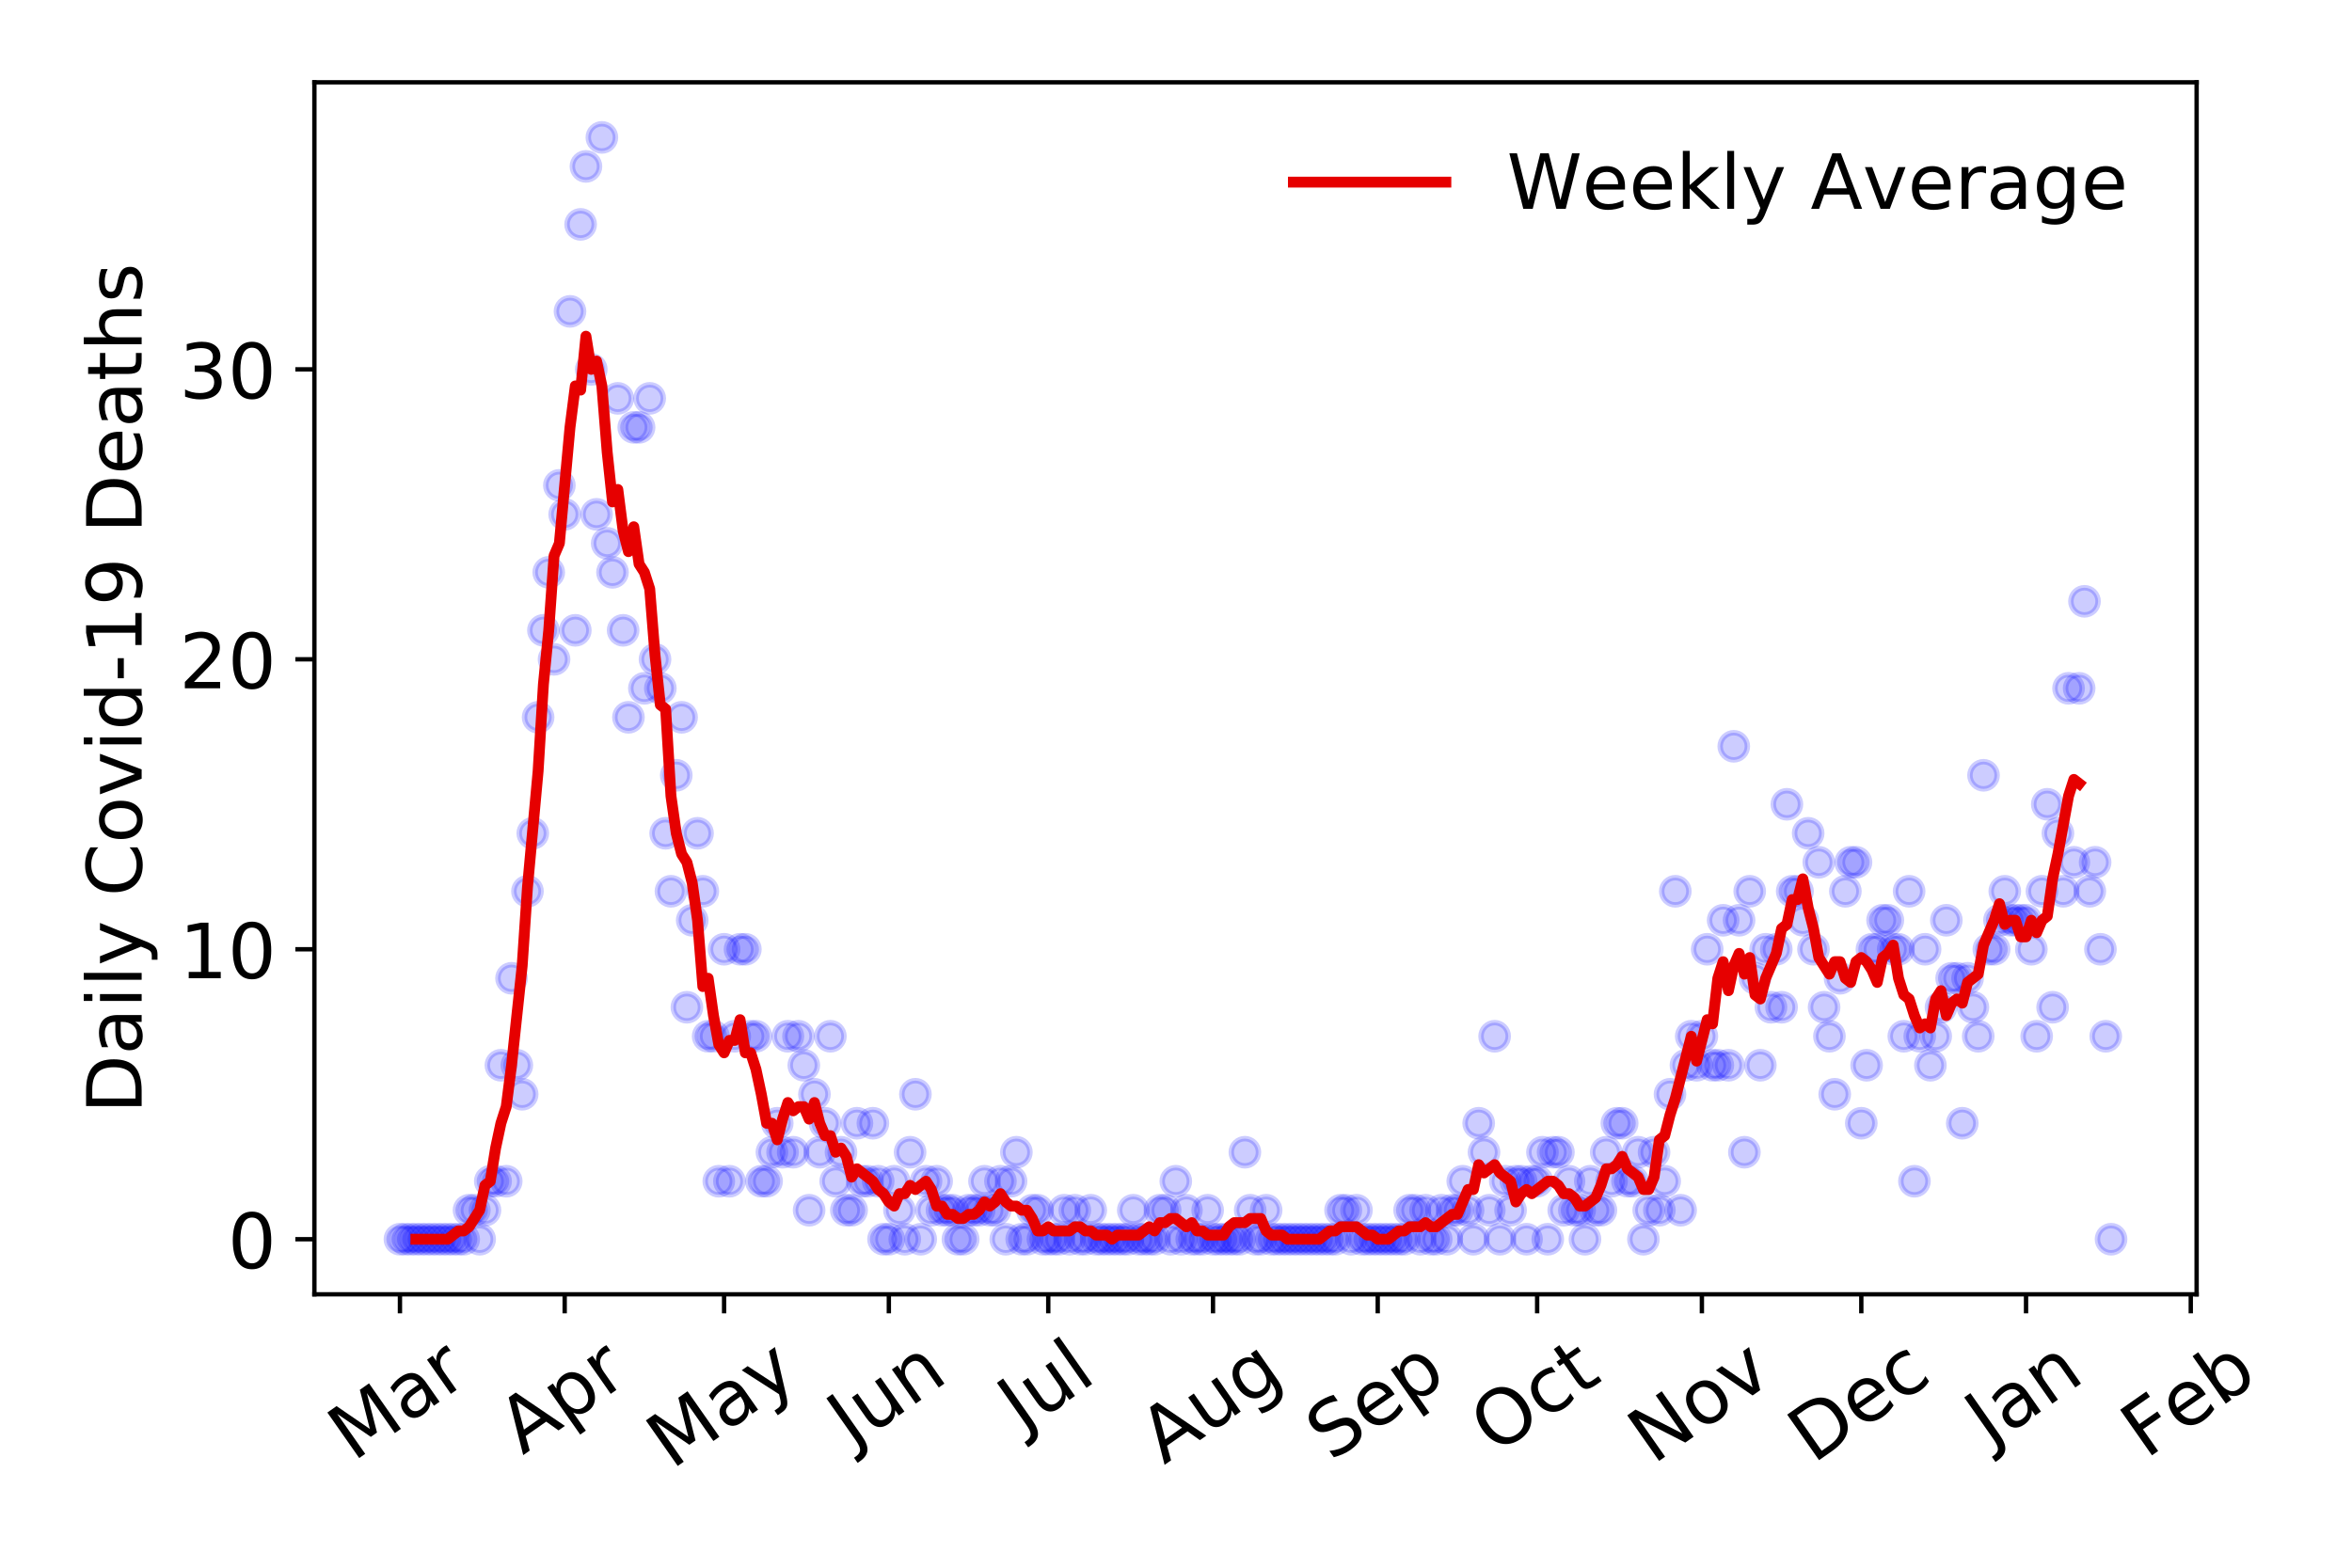<?xml version="1.0" encoding="utf-8" standalone="no"?>
<!DOCTYPE svg PUBLIC "-//W3C//DTD SVG 1.1//EN"
  "http://www.w3.org/Graphics/SVG/1.1/DTD/svg11.dtd">
<!-- Created with matplotlib (https://matplotlib.org/) -->
<svg height="288pt" version="1.1" viewBox="0 0 432 288" width="432pt" xmlns="http://www.w3.org/2000/svg" xmlns:xlink="http://www.w3.org/1999/xlink">
 <defs>
  <style type="text/css">
*{stroke-linecap:butt;stroke-linejoin:round;}
  </style>
 </defs>
 <g id="figure_1">
  <g id="patch_1">
   <path d="M 0 288 
L 432 288 
L 432 0 
L 0 0 
z
" style="fill:#ffffff;"/>
  </g>
  <g id="axes_1">
   <g id="patch_2">
    <path d="M 57.745 237.778 
L 403.461 237.778 
L 403.461 15.12 
L 57.745 15.12 
z
" style="fill:#ffffff;"/>
   </g>
   <g id="matplotlib.axis_1">
    <g id="xtick_1">
     <g id="line2d_1">
      <defs>
       <path d="M 0 0 
L 0 3.5 
" id="m02237dac47" style="stroke:#000000;stroke-width:0.8;"/>
      </defs>
      <g>
       <use style="stroke:#000000;stroke-width:0.8;" x="73.459" xlink:href="#m02237dac47" y="237.778"/>
      </g>
     </g>
     <g id="text_1">
      <!-- Mar -->
      <defs>
       <path d="M 9.812 72.906 
L 24.516 72.906 
L 43.109 23.297 
L 61.812 72.906 
L 76.516 72.906 
L 76.516 0 
L 66.891 0 
L 66.891 64.016 
L 48.094 14.016 
L 38.188 14.016 
L 19.391 64.016 
L 19.391 0 
L 9.812 0 
z
" id="DejaVuSans-77"/>
       <path d="M 34.281 27.484 
Q 23.391 27.484 19.188 25 
Q 14.984 22.516 14.984 16.5 
Q 14.984 11.719 18.141 8.906 
Q 21.297 6.109 26.703 6.109 
Q 34.188 6.109 38.703 11.406 
Q 43.219 16.703 43.219 25.484 
L 43.219 27.484 
z
M 52.203 31.203 
L 52.203 0 
L 43.219 0 
L 43.219 8.297 
Q 40.141 3.328 35.547 0.953 
Q 30.953 -1.422 24.312 -1.422 
Q 15.922 -1.422 10.953 3.297 
Q 6 8.016 6 15.922 
Q 6 25.141 12.172 29.828 
Q 18.359 34.516 30.609 34.516 
L 43.219 34.516 
L 43.219 35.406 
Q 43.219 41.609 39.141 45 
Q 35.062 48.391 27.688 48.391 
Q 23 48.391 18.547 47.266 
Q 14.109 46.141 10.016 43.891 
L 10.016 52.203 
Q 14.938 54.109 19.578 55.047 
Q 24.219 56 28.609 56 
Q 40.484 56 46.344 49.844 
Q 52.203 43.703 52.203 31.203 
z
" id="DejaVuSans-97"/>
       <path d="M 41.109 46.297 
Q 39.594 47.172 37.812 47.578 
Q 36.031 48 33.891 48 
Q 26.266 48 22.188 43.047 
Q 18.109 38.094 18.109 28.812 
L 18.109 0 
L 9.078 0 
L 9.078 54.688 
L 18.109 54.688 
L 18.109 46.188 
Q 20.953 51.172 25.484 53.578 
Q 30.031 56 36.531 56 
Q 37.453 56 38.578 55.875 
Q 39.703 55.766 41.062 55.516 
z
" id="DejaVuSans-114"/>
      </defs>
      <g transform="translate(64.857 268.643)rotate(-35)scale(0.14 -0.14)">
       <use xlink:href="#DejaVuSans-77"/>
       <use x="86.279" xlink:href="#DejaVuSans-97"/>
       <use x="147.559" xlink:href="#DejaVuSans-114"/>
      </g>
     </g>
    </g>
    <g id="xtick_2">
     <g id="line2d_2">
      <g>
       <use style="stroke:#000000;stroke-width:0.8;" x="103.717" xlink:href="#m02237dac47" y="237.778"/>
      </g>
     </g>
     <g id="text_2">
      <!-- Apr -->
      <defs>
       <path d="M 34.188 63.188 
L 20.797 26.906 
L 47.609 26.906 
z
M 28.609 72.906 
L 39.797 72.906 
L 67.578 0 
L 57.328 0 
L 50.688 18.703 
L 17.828 18.703 
L 11.188 0 
L 0.781 0 
z
" id="DejaVuSans-65"/>
       <path d="M 18.109 8.203 
L 18.109 -20.797 
L 9.078 -20.797 
L 9.078 54.688 
L 18.109 54.688 
L 18.109 46.391 
Q 20.953 51.266 25.266 53.625 
Q 29.594 56 35.594 56 
Q 45.562 56 51.781 48.094 
Q 58.016 40.188 58.016 27.297 
Q 58.016 14.406 51.781 6.484 
Q 45.562 -1.422 35.594 -1.422 
Q 29.594 -1.422 25.266 0.953 
Q 20.953 3.328 18.109 8.203 
z
M 48.688 27.297 
Q 48.688 37.203 44.609 42.844 
Q 40.531 48.484 33.406 48.484 
Q 26.266 48.484 22.188 42.844 
Q 18.109 37.203 18.109 27.297 
Q 18.109 17.391 22.188 11.75 
Q 26.266 6.109 33.406 6.109 
Q 40.531 6.109 44.609 11.75 
Q 48.688 17.391 48.688 27.297 
z
" id="DejaVuSans-112"/>
      </defs>
      <g transform="translate(96.013 267.384)rotate(-35)scale(0.14 -0.14)">
       <use xlink:href="#DejaVuSans-65"/>
       <use x="68.408" xlink:href="#DejaVuSans-112"/>
       <use x="131.885" xlink:href="#DejaVuSans-114"/>
      </g>
     </g>
    </g>
    <g id="xtick_3">
     <g id="line2d_3">
      <g>
       <use style="stroke:#000000;stroke-width:0.8;" x="132.998" xlink:href="#m02237dac47" y="237.778"/>
      </g>
     </g>
     <g id="text_3">
      <!-- May -->
      <defs>
       <path d="M 32.172 -5.078 
Q 28.375 -14.844 24.75 -17.812 
Q 21.141 -20.797 15.094 -20.797 
L 7.906 -20.797 
L 7.906 -13.281 
L 13.188 -13.281 
Q 16.891 -13.281 18.938 -11.516 
Q 21 -9.766 23.484 -3.219 
L 25.094 0.875 
L 2.984 54.688 
L 12.5 54.688 
L 29.594 11.922 
L 46.688 54.688 
L 56.203 54.688 
z
" id="DejaVuSans-121"/>
      </defs>
      <g transform="translate(123.359 270.094)rotate(-35)scale(0.14 -0.14)">
       <use xlink:href="#DejaVuSans-77"/>
       <use x="86.279" xlink:href="#DejaVuSans-97"/>
       <use x="147.559" xlink:href="#DejaVuSans-121"/>
      </g>
     </g>
    </g>
    <g id="xtick_4">
     <g id="line2d_4">
      <g>
       <use style="stroke:#000000;stroke-width:0.8;" x="163.256" xlink:href="#m02237dac47" y="237.778"/>
      </g>
     </g>
     <g id="text_4">
      <!-- Jun -->
      <defs>
       <path d="M 9.812 72.906 
L 19.672 72.906 
L 19.672 5.078 
Q 19.672 -8.109 14.672 -14.062 
Q 9.672 -20.016 -1.422 -20.016 
L -5.172 -20.016 
L -5.172 -11.719 
L -2.094 -11.719 
Q 4.438 -11.719 7.125 -8.047 
Q 9.812 -4.391 9.812 5.078 
z
" id="DejaVuSans-74"/>
       <path d="M 8.5 21.578 
L 8.5 54.688 
L 17.484 54.688 
L 17.484 21.922 
Q 17.484 14.156 20.5 10.266 
Q 23.531 6.391 29.594 6.391 
Q 36.859 6.391 41.078 11.031 
Q 45.312 15.672 45.312 23.688 
L 45.312 54.688 
L 54.297 54.688 
L 54.297 0 
L 45.312 0 
L 45.312 8.406 
Q 42.047 3.422 37.719 1 
Q 33.406 -1.422 27.688 -1.422 
Q 18.266 -1.422 13.375 4.438 
Q 8.5 10.297 8.5 21.578 
z
M 31.109 56 
z
" id="DejaVuSans-117"/>
       <path d="M 54.891 33.016 
L 54.891 0 
L 45.906 0 
L 45.906 32.719 
Q 45.906 40.484 42.875 44.328 
Q 39.844 48.188 33.797 48.188 
Q 26.516 48.188 22.312 43.547 
Q 18.109 38.922 18.109 30.906 
L 18.109 0 
L 9.078 0 
L 9.078 54.688 
L 18.109 54.688 
L 18.109 46.188 
Q 21.344 51.125 25.703 53.562 
Q 30.078 56 35.797 56 
Q 45.219 56 50.047 50.172 
Q 54.891 44.344 54.891 33.016 
z
" id="DejaVuSans-110"/>
      </defs>
      <g transform="translate(156.512 266.039)rotate(-35)scale(0.14 -0.14)">
       <use xlink:href="#DejaVuSans-74"/>
       <use x="29.492" xlink:href="#DejaVuSans-117"/>
       <use x="92.871" xlink:href="#DejaVuSans-110"/>
      </g>
     </g>
    </g>
    <g id="xtick_5">
     <g id="line2d_5">
      <g>
       <use style="stroke:#000000;stroke-width:0.8;" x="192.537" xlink:href="#m02237dac47" y="237.778"/>
      </g>
     </g>
     <g id="text_5">
      <!-- Jul -->
      <defs>
       <path d="M 9.422 75.984 
L 18.406 75.984 
L 18.406 0 
L 9.422 0 
z
" id="DejaVuSans-108"/>
      </defs>
      <g transform="translate(187.834 263.181)rotate(-35)scale(0.14 -0.14)">
       <use xlink:href="#DejaVuSans-74"/>
       <use x="29.492" xlink:href="#DejaVuSans-117"/>
       <use x="92.871" xlink:href="#DejaVuSans-108"/>
      </g>
     </g>
    </g>
    <g id="xtick_6">
     <g id="line2d_6">
      <g>
       <use style="stroke:#000000;stroke-width:0.8;" x="222.794" xlink:href="#m02237dac47" y="237.778"/>
      </g>
     </g>
     <g id="text_6">
      <!-- Aug -->
      <defs>
       <path d="M 45.406 27.984 
Q 45.406 37.75 41.375 43.109 
Q 37.359 48.484 30.078 48.484 
Q 22.859 48.484 18.828 43.109 
Q 14.797 37.75 14.797 27.984 
Q 14.797 18.266 18.828 12.891 
Q 22.859 7.516 30.078 7.516 
Q 37.359 7.516 41.375 12.891 
Q 45.406 18.266 45.406 27.984 
z
M 54.391 6.781 
Q 54.391 -7.172 48.188 -13.984 
Q 42 -20.797 29.203 -20.797 
Q 24.469 -20.797 20.266 -20.094 
Q 16.062 -19.391 12.109 -17.922 
L 12.109 -9.188 
Q 16.062 -11.328 19.922 -12.344 
Q 23.781 -13.375 27.781 -13.375 
Q 36.625 -13.375 41.016 -8.766 
Q 45.406 -4.156 45.406 5.172 
L 45.406 9.625 
Q 42.625 4.781 38.281 2.391 
Q 33.938 0 27.875 0 
Q 17.828 0 11.672 7.656 
Q 5.516 15.328 5.516 27.984 
Q 5.516 40.672 11.672 48.328 
Q 17.828 56 27.875 56 
Q 33.938 56 38.281 53.609 
Q 42.625 51.219 45.406 46.391 
L 45.406 54.688 
L 54.391 54.688 
z
" id="DejaVuSans-103"/>
      </defs>
      <g transform="translate(213.814 269.172)rotate(-35)scale(0.14 -0.14)">
       <use xlink:href="#DejaVuSans-65"/>
       <use x="68.408" xlink:href="#DejaVuSans-117"/>
       <use x="131.787" xlink:href="#DejaVuSans-103"/>
      </g>
     </g>
    </g>
    <g id="xtick_7">
     <g id="line2d_7">
      <g>
       <use style="stroke:#000000;stroke-width:0.8;" x="253.052" xlink:href="#m02237dac47" y="237.778"/>
      </g>
     </g>
     <g id="text_7">
      <!-- Sep -->
      <defs>
       <path d="M 53.516 70.516 
L 53.516 60.891 
Q 47.906 63.578 42.922 64.891 
Q 37.938 66.219 33.297 66.219 
Q 25.25 66.219 20.875 63.094 
Q 16.5 59.969 16.5 54.203 
Q 16.5 49.359 19.406 46.891 
Q 22.312 44.438 30.422 42.922 
L 36.375 41.703 
Q 47.406 39.594 52.656 34.297 
Q 57.906 29 57.906 20.125 
Q 57.906 9.516 50.797 4.047 
Q 43.703 -1.422 29.984 -1.422 
Q 24.812 -1.422 18.969 -0.25 
Q 13.141 0.922 6.891 3.219 
L 6.891 13.375 
Q 12.891 10.016 18.656 8.297 
Q 24.422 6.594 29.984 6.594 
Q 38.422 6.594 43.016 9.906 
Q 47.609 13.234 47.609 19.391 
Q 47.609 24.75 44.312 27.781 
Q 41.016 30.812 33.5 32.328 
L 27.484 33.5 
Q 16.453 35.688 11.516 40.375 
Q 6.594 45.062 6.594 53.422 
Q 6.594 63.094 13.406 68.656 
Q 20.219 74.219 32.172 74.219 
Q 37.312 74.219 42.625 73.281 
Q 47.953 72.359 53.516 70.516 
z
" id="DejaVuSans-83"/>
       <path d="M 56.203 29.594 
L 56.203 25.203 
L 14.891 25.203 
Q 15.484 15.922 20.484 11.062 
Q 25.484 6.203 34.422 6.203 
Q 39.594 6.203 44.453 7.469 
Q 49.312 8.734 54.109 11.281 
L 54.109 2.781 
Q 49.266 0.734 44.188 -0.344 
Q 39.109 -1.422 33.891 -1.422 
Q 20.797 -1.422 13.156 6.188 
Q 5.516 13.812 5.516 26.812 
Q 5.516 40.234 12.766 48.109 
Q 20.016 56 32.328 56 
Q 43.359 56 49.781 48.891 
Q 56.203 41.797 56.203 29.594 
z
M 47.219 32.234 
Q 47.125 39.594 43.094 43.984 
Q 39.062 48.391 32.422 48.391 
Q 24.906 48.391 20.391 44.141 
Q 15.875 39.891 15.188 32.172 
z
" id="DejaVuSans-101"/>
      </defs>
      <g transform="translate(244.459 268.629)rotate(-35)scale(0.14 -0.14)">
       <use xlink:href="#DejaVuSans-83"/>
       <use x="63.477" xlink:href="#DejaVuSans-101"/>
       <use x="125" xlink:href="#DejaVuSans-112"/>
      </g>
     </g>
    </g>
    <g id="xtick_8">
     <g id="line2d_8">
      <g>
       <use style="stroke:#000000;stroke-width:0.8;" x="282.333" xlink:href="#m02237dac47" y="237.778"/>
      </g>
     </g>
     <g id="text_8">
      <!-- Oct -->
      <defs>
       <path d="M 39.406 66.219 
Q 28.656 66.219 22.328 58.203 
Q 16.016 50.203 16.016 36.375 
Q 16.016 22.609 22.328 14.594 
Q 28.656 6.594 39.406 6.594 
Q 50.141 6.594 56.422 14.594 
Q 62.703 22.609 62.703 36.375 
Q 62.703 50.203 56.422 58.203 
Q 50.141 66.219 39.406 66.219 
z
M 39.406 74.219 
Q 54.734 74.219 63.906 63.938 
Q 73.094 53.656 73.094 36.375 
Q 73.094 19.141 63.906 8.859 
Q 54.734 -1.422 39.406 -1.422 
Q 24.031 -1.422 14.812 8.828 
Q 5.609 19.094 5.609 36.375 
Q 5.609 53.656 14.812 63.938 
Q 24.031 74.219 39.406 74.219 
z
" id="DejaVuSans-79"/>
       <path d="M 48.781 52.594 
L 48.781 44.188 
Q 44.969 46.297 41.141 47.344 
Q 37.312 48.391 33.406 48.391 
Q 24.656 48.391 19.812 42.844 
Q 14.984 37.312 14.984 27.297 
Q 14.984 17.281 19.812 11.734 
Q 24.656 6.203 33.406 6.203 
Q 37.312 6.203 41.141 7.25 
Q 44.969 8.297 48.781 10.406 
L 48.781 2.094 
Q 45.016 0.344 40.984 -0.531 
Q 36.969 -1.422 32.422 -1.422 
Q 20.062 -1.422 12.781 6.344 
Q 5.516 14.109 5.516 27.297 
Q 5.516 40.672 12.859 48.328 
Q 20.219 56 33.016 56 
Q 37.156 56 41.109 55.141 
Q 45.062 54.297 48.781 52.594 
z
" id="DejaVuSans-99"/>
       <path d="M 18.312 70.219 
L 18.312 54.688 
L 36.812 54.688 
L 36.812 47.703 
L 18.312 47.703 
L 18.312 18.016 
Q 18.312 11.328 20.141 9.422 
Q 21.969 7.516 27.594 7.516 
L 36.812 7.516 
L 36.812 0 
L 27.594 0 
Q 17.188 0 13.234 3.875 
Q 9.281 7.766 9.281 18.016 
L 9.281 47.703 
L 2.688 47.703 
L 2.688 54.688 
L 9.281 54.688 
L 9.281 70.219 
z
" id="DejaVuSans-116"/>
      </defs>
      <g transform="translate(274.634 267.377)rotate(-35)scale(0.14 -0.14)">
       <use xlink:href="#DejaVuSans-79"/>
       <use x="78.711" xlink:href="#DejaVuSans-99"/>
       <use x="133.691" xlink:href="#DejaVuSans-116"/>
      </g>
     </g>
    </g>
    <g id="xtick_9">
     <g id="line2d_9">
      <g>
       <use style="stroke:#000000;stroke-width:0.8;" x="312.591" xlink:href="#m02237dac47" y="237.778"/>
      </g>
     </g>
     <g id="text_9">
      <!-- Nov -->
      <defs>
       <path d="M 9.812 72.906 
L 23.094 72.906 
L 55.422 11.922 
L 55.422 72.906 
L 64.984 72.906 
L 64.984 0 
L 51.703 0 
L 19.391 60.984 
L 19.391 0 
L 9.812 0 
z
" id="DejaVuSans-78"/>
       <path d="M 30.609 48.391 
Q 23.391 48.391 19.188 42.75 
Q 14.984 37.109 14.984 27.297 
Q 14.984 17.484 19.156 11.844 
Q 23.344 6.203 30.609 6.203 
Q 37.797 6.203 41.984 11.859 
Q 46.188 17.531 46.188 27.297 
Q 46.188 37.016 41.984 42.703 
Q 37.797 48.391 30.609 48.391 
z
M 30.609 56 
Q 42.328 56 49.016 48.375 
Q 55.719 40.766 55.719 27.297 
Q 55.719 13.875 49.016 6.219 
Q 42.328 -1.422 30.609 -1.422 
Q 18.844 -1.422 12.172 6.219 
Q 5.516 13.875 5.516 27.297 
Q 5.516 40.766 12.172 48.375 
Q 18.844 56 30.609 56 
z
" id="DejaVuSans-111"/>
       <path d="M 2.984 54.688 
L 12.5 54.688 
L 29.594 8.797 
L 46.688 54.688 
L 56.203 54.688 
L 35.688 0 
L 23.484 0 
z
" id="DejaVuSans-118"/>
      </defs>
      <g transform="translate(303.614 269.166)rotate(-35)scale(0.14 -0.14)">
       <use xlink:href="#DejaVuSans-78"/>
       <use x="74.805" xlink:href="#DejaVuSans-111"/>
       <use x="135.986" xlink:href="#DejaVuSans-118"/>
      </g>
     </g>
    </g>
    <g id="xtick_10">
     <g id="line2d_10">
      <g>
       <use style="stroke:#000000;stroke-width:0.8;" x="341.872" xlink:href="#m02237dac47" y="237.778"/>
      </g>
     </g>
     <g id="text_10">
      <!-- Dec -->
      <defs>
       <path d="M 19.672 64.797 
L 19.672 8.109 
L 31.594 8.109 
Q 46.688 8.109 53.688 14.938 
Q 60.688 21.781 60.688 36.531 
Q 60.688 51.172 53.688 57.984 
Q 46.688 64.797 31.594 64.797 
z
M 9.812 72.906 
L 30.078 72.906 
Q 51.266 72.906 61.172 64.094 
Q 71.094 55.281 71.094 36.531 
Q 71.094 17.672 61.125 8.828 
Q 51.172 0 30.078 0 
L 9.812 0 
z
" id="DejaVuSans-68"/>
      </defs>
      <g transform="translate(332.992 269.032)rotate(-35)scale(0.14 -0.14)">
       <use xlink:href="#DejaVuSans-68"/>
       <use x="77.002" xlink:href="#DejaVuSans-101"/>
       <use x="138.525" xlink:href="#DejaVuSans-99"/>
      </g>
     </g>
    </g>
    <g id="xtick_11">
     <g id="line2d_11">
      <g>
       <use style="stroke:#000000;stroke-width:0.8;" x="372.129" xlink:href="#m02237dac47" y="237.778"/>
      </g>
     </g>
     <g id="text_11">
      <!-- Jan -->
      <g transform="translate(365.506 265.871)rotate(-35)scale(0.14 -0.14)">
       <use xlink:href="#DejaVuSans-74"/>
       <use x="29.492" xlink:href="#DejaVuSans-97"/>
       <use x="90.771" xlink:href="#DejaVuSans-110"/>
      </g>
     </g>
    </g>
    <g id="xtick_12">
     <g id="line2d_12">
      <g>
       <use style="stroke:#000000;stroke-width:0.8;" x="402.387" xlink:href="#m02237dac47" y="237.778"/>
      </g>
     </g>
     <g id="text_12">
      <!-- Feb -->
      <defs>
       <path d="M 9.812 72.906 
L 51.703 72.906 
L 51.703 64.594 
L 19.672 64.594 
L 19.672 43.109 
L 48.578 43.109 
L 48.578 34.812 
L 19.672 34.812 
L 19.672 0 
L 9.812 0 
z
" id="DejaVuSans-70"/>
       <path d="M 48.688 27.297 
Q 48.688 37.203 44.609 42.844 
Q 40.531 48.484 33.406 48.484 
Q 26.266 48.484 22.188 42.844 
Q 18.109 37.203 18.109 27.297 
Q 18.109 17.391 22.188 11.75 
Q 26.266 6.109 33.406 6.109 
Q 40.531 6.109 44.609 11.75 
Q 48.688 17.391 48.688 27.297 
z
M 18.109 46.391 
Q 20.953 51.266 25.266 53.625 
Q 29.594 56 35.594 56 
Q 45.562 56 51.781 48.094 
Q 58.016 40.188 58.016 27.297 
Q 58.016 14.406 51.781 6.484 
Q 45.562 -1.422 35.594 -1.422 
Q 29.594 -1.422 25.266 0.953 
Q 20.953 3.328 18.109 8.203 
L 18.109 0 
L 9.078 0 
L 9.078 75.984 
L 18.109 75.984 
z
" id="DejaVuSans-98"/>
      </defs>
      <g transform="translate(394.141 268.143)rotate(-35)scale(0.14 -0.14)">
       <use xlink:href="#DejaVuSans-70"/>
       <use x="57.441" xlink:href="#DejaVuSans-101"/>
       <use x="118.965" xlink:href="#DejaVuSans-98"/>
      </g>
     </g>
    </g>
   </g>
   <g id="matplotlib.axis_2">
    <g id="ytick_1">
     <g id="line2d_13">
      <defs>
       <path d="M 0 0 
L -3.5 0 
" id="mcebdba1c4c" style="stroke:#000000;stroke-width:0.8;"/>
      </defs>
      <g>
       <use style="stroke:#000000;stroke-width:0.8;" x="57.745" xlink:href="#mcebdba1c4c" y="227.657"/>
      </g>
     </g>
     <g id="text_13">
      <!-- 0 -->
      <defs>
       <path d="M 31.781 66.406 
Q 24.172 66.406 20.328 58.906 
Q 16.5 51.422 16.5 36.375 
Q 16.5 21.391 20.328 13.891 
Q 24.172 6.391 31.781 6.391 
Q 39.453 6.391 43.281 13.891 
Q 47.125 21.391 47.125 36.375 
Q 47.125 51.422 43.281 58.906 
Q 39.453 66.406 31.781 66.406 
z
M 31.781 74.219 
Q 44.047 74.219 50.516 64.516 
Q 56.984 54.828 56.984 36.375 
Q 56.984 17.969 50.516 8.266 
Q 44.047 -1.422 31.781 -1.422 
Q 19.531 -1.422 13.062 8.266 
Q 6.594 17.969 6.594 36.375 
Q 6.594 54.828 13.062 64.516 
Q 19.531 74.219 31.781 74.219 
z
" id="DejaVuSans-48"/>
      </defs>
      <g transform="translate(41.837 232.976)scale(0.14 -0.14)">
       <use xlink:href="#DejaVuSans-48"/>
      </g>
     </g>
    </g>
    <g id="ytick_2">
     <g id="line2d_14">
      <g>
       <use style="stroke:#000000;stroke-width:0.8;" x="57.745" xlink:href="#mcebdba1c4c" y="174.39"/>
      </g>
     </g>
     <g id="text_14">
      <!-- 10 -->
      <defs>
       <path d="M 12.406 8.297 
L 28.516 8.297 
L 28.516 63.922 
L 10.984 60.406 
L 10.984 69.391 
L 28.422 72.906 
L 38.281 72.906 
L 38.281 8.297 
L 54.391 8.297 
L 54.391 0 
L 12.406 0 
z
" id="DejaVuSans-49"/>
      </defs>
      <g transform="translate(32.93 179.709)scale(0.14 -0.14)">
       <use xlink:href="#DejaVuSans-49"/>
       <use x="63.623" xlink:href="#DejaVuSans-48"/>
      </g>
     </g>
    </g>
    <g id="ytick_3">
     <g id="line2d_15">
      <g>
       <use style="stroke:#000000;stroke-width:0.8;" x="57.745" xlink:href="#mcebdba1c4c" y="121.122"/>
      </g>
     </g>
     <g id="text_15">
      <!-- 20 -->
      <defs>
       <path d="M 19.188 8.297 
L 53.609 8.297 
L 53.609 0 
L 7.328 0 
L 7.328 8.297 
Q 12.938 14.109 22.625 23.891 
Q 32.328 33.688 34.812 36.531 
Q 39.547 41.844 41.422 45.531 
Q 43.312 49.219 43.312 52.781 
Q 43.312 58.594 39.234 62.25 
Q 35.156 65.922 28.609 65.922 
Q 23.969 65.922 18.812 64.312 
Q 13.672 62.703 7.812 59.422 
L 7.812 69.391 
Q 13.766 71.781 18.938 73 
Q 24.125 74.219 28.422 74.219 
Q 39.75 74.219 46.484 68.547 
Q 53.219 62.891 53.219 53.422 
Q 53.219 48.922 51.531 44.891 
Q 49.859 40.875 45.406 35.406 
Q 44.188 33.984 37.641 27.219 
Q 31.109 20.453 19.188 8.297 
z
" id="DejaVuSans-50"/>
      </defs>
      <g transform="translate(32.93 126.441)scale(0.14 -0.14)">
       <use xlink:href="#DejaVuSans-50"/>
       <use x="63.623" xlink:href="#DejaVuSans-48"/>
      </g>
     </g>
    </g>
    <g id="ytick_4">
     <g id="line2d_16">
      <g>
       <use style="stroke:#000000;stroke-width:0.8;" x="57.745" xlink:href="#mcebdba1c4c" y="67.855"/>
      </g>
     </g>
     <g id="text_16">
      <!-- 30 -->
      <defs>
       <path d="M 40.578 39.312 
Q 47.656 37.797 51.625 33 
Q 55.609 28.219 55.609 21.188 
Q 55.609 10.406 48.188 4.484 
Q 40.766 -1.422 27.094 -1.422 
Q 22.516 -1.422 17.656 -0.516 
Q 12.797 0.391 7.625 2.203 
L 7.625 11.719 
Q 11.719 9.328 16.594 8.109 
Q 21.484 6.891 26.812 6.891 
Q 36.078 6.891 40.938 10.547 
Q 45.797 14.203 45.797 21.188 
Q 45.797 27.641 41.281 31.266 
Q 36.766 34.906 28.719 34.906 
L 20.219 34.906 
L 20.219 43.016 
L 29.109 43.016 
Q 36.375 43.016 40.234 45.922 
Q 44.094 48.828 44.094 54.297 
Q 44.094 59.906 40.109 62.906 
Q 36.141 65.922 28.719 65.922 
Q 24.656 65.922 20.016 65.031 
Q 15.375 64.156 9.812 62.312 
L 9.812 71.094 
Q 15.438 72.656 20.344 73.438 
Q 25.25 74.219 29.594 74.219 
Q 40.828 74.219 47.359 69.109 
Q 53.906 64.016 53.906 55.328 
Q 53.906 49.266 50.438 45.094 
Q 46.969 40.922 40.578 39.312 
z
" id="DejaVuSans-51"/>
      </defs>
      <g transform="translate(32.93 73.174)scale(0.14 -0.14)">
       <use xlink:href="#DejaVuSans-51"/>
       <use x="63.623" xlink:href="#DejaVuSans-48"/>
      </g>
     </g>
    </g>
    <g id="text_17">
     <!-- Daily Covid-19 Deaths -->
     <defs>
      <path d="M 9.422 54.688 
L 18.406 54.688 
L 18.406 0 
L 9.422 0 
z
M 9.422 75.984 
L 18.406 75.984 
L 18.406 64.594 
L 9.422 64.594 
z
" id="DejaVuSans-105"/>
      <path id="DejaVuSans-32"/>
      <path d="M 64.406 67.281 
L 64.406 56.891 
Q 59.422 61.531 53.781 63.812 
Q 48.141 66.109 41.797 66.109 
Q 29.297 66.109 22.656 58.469 
Q 16.016 50.828 16.016 36.375 
Q 16.016 21.969 22.656 14.328 
Q 29.297 6.688 41.797 6.688 
Q 48.141 6.688 53.781 8.984 
Q 59.422 11.281 64.406 15.922 
L 64.406 5.609 
Q 59.234 2.094 53.438 0.328 
Q 47.656 -1.422 41.219 -1.422 
Q 24.656 -1.422 15.125 8.703 
Q 5.609 18.844 5.609 36.375 
Q 5.609 53.953 15.125 64.078 
Q 24.656 74.219 41.219 74.219 
Q 47.75 74.219 53.531 72.484 
Q 59.328 70.75 64.406 67.281 
z
" id="DejaVuSans-67"/>
      <path d="M 45.406 46.391 
L 45.406 75.984 
L 54.391 75.984 
L 54.391 0 
L 45.406 0 
L 45.406 8.203 
Q 42.578 3.328 38.25 0.953 
Q 33.938 -1.422 27.875 -1.422 
Q 17.969 -1.422 11.734 6.484 
Q 5.516 14.406 5.516 27.297 
Q 5.516 40.188 11.734 48.094 
Q 17.969 56 27.875 56 
Q 33.938 56 38.25 53.625 
Q 42.578 51.266 45.406 46.391 
z
M 14.797 27.297 
Q 14.797 17.391 18.875 11.75 
Q 22.953 6.109 30.078 6.109 
Q 37.203 6.109 41.297 11.75 
Q 45.406 17.391 45.406 27.297 
Q 45.406 37.203 41.297 42.844 
Q 37.203 48.484 30.078 48.484 
Q 22.953 48.484 18.875 42.844 
Q 14.797 37.203 14.797 27.297 
z
" id="DejaVuSans-100"/>
      <path d="M 4.891 31.391 
L 31.203 31.391 
L 31.203 23.391 
L 4.891 23.391 
z
" id="DejaVuSans-45"/>
      <path d="M 10.984 1.516 
L 10.984 10.5 
Q 14.703 8.734 18.5 7.812 
Q 22.312 6.891 25.984 6.891 
Q 35.75 6.891 40.891 13.453 
Q 46.047 20.016 46.781 33.406 
Q 43.953 29.203 39.594 26.953 
Q 35.25 24.703 29.984 24.703 
Q 19.047 24.703 12.672 31.312 
Q 6.297 37.938 6.297 49.422 
Q 6.297 60.641 12.938 67.422 
Q 19.578 74.219 30.609 74.219 
Q 43.266 74.219 49.922 64.516 
Q 56.594 54.828 56.594 36.375 
Q 56.594 19.141 48.406 8.859 
Q 40.234 -1.422 26.422 -1.422 
Q 22.703 -1.422 18.891 -0.688 
Q 15.094 0.047 10.984 1.516 
z
M 30.609 32.422 
Q 37.25 32.422 41.125 36.953 
Q 45.016 41.5 45.016 49.422 
Q 45.016 57.281 41.125 61.844 
Q 37.25 66.406 30.609 66.406 
Q 23.969 66.406 20.094 61.844 
Q 16.219 57.281 16.219 49.422 
Q 16.219 41.5 20.094 36.953 
Q 23.969 32.422 30.609 32.422 
z
" id="DejaVuSans-57"/>
      <path d="M 54.891 33.016 
L 54.891 0 
L 45.906 0 
L 45.906 32.719 
Q 45.906 40.484 42.875 44.328 
Q 39.844 48.188 33.797 48.188 
Q 26.516 48.188 22.312 43.547 
Q 18.109 38.922 18.109 30.906 
L 18.109 0 
L 9.078 0 
L 9.078 75.984 
L 18.109 75.984 
L 18.109 46.188 
Q 21.344 51.125 25.703 53.562 
Q 30.078 56 35.797 56 
Q 45.219 56 50.047 50.172 
Q 54.891 44.344 54.891 33.016 
z
" id="DejaVuSans-104"/>
      <path d="M 44.281 53.078 
L 44.281 44.578 
Q 40.484 46.531 36.375 47.5 
Q 32.281 48.484 27.875 48.484 
Q 21.188 48.484 17.844 46.438 
Q 14.5 44.391 14.5 40.281 
Q 14.5 37.156 16.891 35.375 
Q 19.281 33.594 26.516 31.984 
L 29.594 31.297 
Q 39.156 29.25 43.188 25.516 
Q 47.219 21.781 47.219 15.094 
Q 47.219 7.469 41.188 3.016 
Q 35.156 -1.422 24.609 -1.422 
Q 20.219 -1.422 15.453 -0.562 
Q 10.688 0.297 5.422 2 
L 5.422 11.281 
Q 10.406 8.688 15.234 7.391 
Q 20.062 6.109 24.812 6.109 
Q 31.156 6.109 34.562 8.281 
Q 37.984 10.453 37.984 14.406 
Q 37.984 18.062 35.516 20.016 
Q 33.062 21.969 24.703 23.781 
L 21.578 24.516 
Q 13.234 26.266 9.516 29.906 
Q 5.812 33.547 5.812 39.891 
Q 5.812 47.609 11.281 51.797 
Q 16.75 56 26.812 56 
Q 31.781 56 36.172 55.266 
Q 40.578 54.547 44.281 53.078 
z
" id="DejaVuSans-115"/>
     </defs>
     <g transform="translate(26.018 204.56)rotate(-90)scale(0.14 -0.14)">
      <use xlink:href="#DejaVuSans-68"/>
      <use x="77.002" xlink:href="#DejaVuSans-97"/>
      <use x="138.281" xlink:href="#DejaVuSans-105"/>
      <use x="166.064" xlink:href="#DejaVuSans-108"/>
      <use x="193.848" xlink:href="#DejaVuSans-121"/>
      <use x="253.027" xlink:href="#DejaVuSans-32"/>
      <use x="284.814" xlink:href="#DejaVuSans-67"/>
      <use x="354.639" xlink:href="#DejaVuSans-111"/>
      <use x="415.82" xlink:href="#DejaVuSans-118"/>
      <use x="475" xlink:href="#DejaVuSans-105"/>
      <use x="502.783" xlink:href="#DejaVuSans-100"/>
      <use x="566.26" xlink:href="#DejaVuSans-45"/>
      <use x="602.344" xlink:href="#DejaVuSans-49"/>
      <use x="665.967" xlink:href="#DejaVuSans-57"/>
      <use x="729.59" xlink:href="#DejaVuSans-32"/>
      <use x="761.377" xlink:href="#DejaVuSans-68"/>
      <use x="838.379" xlink:href="#DejaVuSans-101"/>
      <use x="899.902" xlink:href="#DejaVuSans-97"/>
      <use x="961.182" xlink:href="#DejaVuSans-116"/>
      <use x="1000.391" xlink:href="#DejaVuSans-104"/>
      <use x="1063.77" xlink:href="#DejaVuSans-115"/>
     </g>
    </g>
   </g>
   <g id="line2d_17">
    <defs>
     <path d="M 0 2.5 
C 0.663 2.5 1.299 2.237 1.768 1.768 
C 2.237 1.299 2.5 0.663 2.5 0 
C 2.5 -0.663 2.237 -1.299 1.768 -1.768 
C 1.299 -2.237 0.663 -2.5 0 -2.5 
C -0.663 -2.5 -1.299 -2.237 -1.768 -1.768 
C -2.237 -1.299 -2.5 -0.663 -2.5 0 
C -2.5 0.663 -2.237 1.299 -1.768 1.768 
C -1.299 2.237 -0.663 2.5 0 2.5 
z
" id="m793f4f42f8" style="stroke:#0000ff;stroke-opacity:0.2;"/>
    </defs>
    <g clip-path="url(#p4f6b53923a)">
     <use style="fill:#0000ff;fill-opacity:0.2;stroke:#0000ff;stroke-opacity:0.2;" x="73.459" xlink:href="#m793f4f42f8" y="227.657"/>
     <use style="fill:#0000ff;fill-opacity:0.2;stroke:#0000ff;stroke-opacity:0.2;" x="74.435" xlink:href="#m793f4f42f8" y="227.657"/>
     <use style="fill:#0000ff;fill-opacity:0.2;stroke:#0000ff;stroke-opacity:0.2;" x="75.411" xlink:href="#m793f4f42f8" y="227.657"/>
     <use style="fill:#0000ff;fill-opacity:0.2;stroke:#0000ff;stroke-opacity:0.2;" x="76.387" xlink:href="#m793f4f42f8" y="227.657"/>
     <use style="fill:#0000ff;fill-opacity:0.2;stroke:#0000ff;stroke-opacity:0.2;" x="77.364" xlink:href="#m793f4f42f8" y="227.657"/>
     <use style="fill:#0000ff;fill-opacity:0.2;stroke:#0000ff;stroke-opacity:0.2;" x="78.34" xlink:href="#m793f4f42f8" y="227.657"/>
     <use style="fill:#0000ff;fill-opacity:0.2;stroke:#0000ff;stroke-opacity:0.2;" x="79.316" xlink:href="#m793f4f42f8" y="227.657"/>
     <use style="fill:#0000ff;fill-opacity:0.2;stroke:#0000ff;stroke-opacity:0.2;" x="80.292" xlink:href="#m793f4f42f8" y="227.657"/>
     <use style="fill:#0000ff;fill-opacity:0.2;stroke:#0000ff;stroke-opacity:0.2;" x="81.268" xlink:href="#m793f4f42f8" y="227.657"/>
     <use style="fill:#0000ff;fill-opacity:0.2;stroke:#0000ff;stroke-opacity:0.2;" x="82.244" xlink:href="#m793f4f42f8" y="227.657"/>
     <use style="fill:#0000ff;fill-opacity:0.2;stroke:#0000ff;stroke-opacity:0.2;" x="83.22" xlink:href="#m793f4f42f8" y="227.657"/>
     <use style="fill:#0000ff;fill-opacity:0.2;stroke:#0000ff;stroke-opacity:0.2;" x="84.196" xlink:href="#m793f4f42f8" y="227.657"/>
     <use style="fill:#0000ff;fill-opacity:0.2;stroke:#0000ff;stroke-opacity:0.2;" x="85.172" xlink:href="#m793f4f42f8" y="227.657"/>
     <use style="fill:#0000ff;fill-opacity:0.2;stroke:#0000ff;stroke-opacity:0.2;" x="86.148" xlink:href="#m793f4f42f8" y="222.331"/>
     <use style="fill:#0000ff;fill-opacity:0.2;stroke:#0000ff;stroke-opacity:0.2;" x="87.124" xlink:href="#m793f4f42f8" y="222.331"/>
     <use style="fill:#0000ff;fill-opacity:0.2;stroke:#0000ff;stroke-opacity:0.2;" x="88.1" xlink:href="#m793f4f42f8" y="227.657"/>
     <use style="fill:#0000ff;fill-opacity:0.2;stroke:#0000ff;stroke-opacity:0.2;" x="89.076" xlink:href="#m793f4f42f8" y="222.331"/>
     <use style="fill:#0000ff;fill-opacity:0.2;stroke:#0000ff;stroke-opacity:0.2;" x="90.052" xlink:href="#m793f4f42f8" y="217.004"/>
     <use style="fill:#0000ff;fill-opacity:0.2;stroke:#0000ff;stroke-opacity:0.2;" x="91.028" xlink:href="#m793f4f42f8" y="217.004"/>
     <use style="fill:#0000ff;fill-opacity:0.2;stroke:#0000ff;stroke-opacity:0.2;" x="92.004" xlink:href="#m793f4f42f8" y="195.697"/>
     <use style="fill:#0000ff;fill-opacity:0.2;stroke:#0000ff;stroke-opacity:0.2;" x="92.98" xlink:href="#m793f4f42f8" y="217.004"/>
     <use style="fill:#0000ff;fill-opacity:0.2;stroke:#0000ff;stroke-opacity:0.2;" x="93.956" xlink:href="#m793f4f42f8" y="179.717"/>
     <use style="fill:#0000ff;fill-opacity:0.2;stroke:#0000ff;stroke-opacity:0.2;" x="94.932" xlink:href="#m793f4f42f8" y="195.697"/>
     <use style="fill:#0000ff;fill-opacity:0.2;stroke:#0000ff;stroke-opacity:0.2;" x="95.908" xlink:href="#m793f4f42f8" y="201.024"/>
     <use style="fill:#0000ff;fill-opacity:0.2;stroke:#0000ff;stroke-opacity:0.2;" x="96.884" xlink:href="#m793f4f42f8" y="163.736"/>
     <use style="fill:#0000ff;fill-opacity:0.2;stroke:#0000ff;stroke-opacity:0.2;" x="97.86" xlink:href="#m793f4f42f8" y="153.083"/>
     <use style="fill:#0000ff;fill-opacity:0.2;stroke:#0000ff;stroke-opacity:0.2;" x="98.837" xlink:href="#m793f4f42f8" y="131.776"/>
     <use style="fill:#0000ff;fill-opacity:0.2;stroke:#0000ff;stroke-opacity:0.2;" x="99.813" xlink:href="#m793f4f42f8" y="115.796"/>
     <use style="fill:#0000ff;fill-opacity:0.2;stroke:#0000ff;stroke-opacity:0.2;" x="100.789" xlink:href="#m793f4f42f8" y="105.142"/>
     <use style="fill:#0000ff;fill-opacity:0.2;stroke:#0000ff;stroke-opacity:0.2;" x="101.765" xlink:href="#m793f4f42f8" y="121.122"/>
     <use style="fill:#0000ff;fill-opacity:0.2;stroke:#0000ff;stroke-opacity:0.2;" x="102.741" xlink:href="#m793f4f42f8" y="89.162"/>
     <use style="fill:#0000ff;fill-opacity:0.2;stroke:#0000ff;stroke-opacity:0.2;" x="103.717" xlink:href="#m793f4f42f8" y="94.489"/>
     <use style="fill:#0000ff;fill-opacity:0.2;stroke:#0000ff;stroke-opacity:0.2;" x="104.693" xlink:href="#m793f4f42f8" y="57.201"/>
     <use style="fill:#0000ff;fill-opacity:0.2;stroke:#0000ff;stroke-opacity:0.2;" x="105.669" xlink:href="#m793f4f42f8" y="115.796"/>
     <use style="fill:#0000ff;fill-opacity:0.2;stroke:#0000ff;stroke-opacity:0.2;" x="106.645" xlink:href="#m793f4f42f8" y="41.221"/>
     <use style="fill:#0000ff;fill-opacity:0.2;stroke:#0000ff;stroke-opacity:0.2;" x="107.621" xlink:href="#m793f4f42f8" y="30.568"/>
     <use style="fill:#0000ff;fill-opacity:0.2;stroke:#0000ff;stroke-opacity:0.2;" x="108.597" xlink:href="#m793f4f42f8" y="67.855"/>
     <use style="fill:#0000ff;fill-opacity:0.2;stroke:#0000ff;stroke-opacity:0.2;" x="109.573" xlink:href="#m793f4f42f8" y="94.489"/>
     <use style="fill:#0000ff;fill-opacity:0.2;stroke:#0000ff;stroke-opacity:0.2;" x="110.549" xlink:href="#m793f4f42f8" y="25.241"/>
     <use style="fill:#0000ff;fill-opacity:0.2;stroke:#0000ff;stroke-opacity:0.2;" x="111.525" xlink:href="#m793f4f42f8" y="99.815"/>
     <use style="fill:#0000ff;fill-opacity:0.2;stroke:#0000ff;stroke-opacity:0.2;" x="112.501" xlink:href="#m793f4f42f8" y="105.142"/>
     <use style="fill:#0000ff;fill-opacity:0.2;stroke:#0000ff;stroke-opacity:0.2;" x="113.477" xlink:href="#m793f4f42f8" y="73.182"/>
     <use style="fill:#0000ff;fill-opacity:0.2;stroke:#0000ff;stroke-opacity:0.2;" x="114.453" xlink:href="#m793f4f42f8" y="115.796"/>
     <use style="fill:#0000ff;fill-opacity:0.2;stroke:#0000ff;stroke-opacity:0.2;" x="115.429" xlink:href="#m793f4f42f8" y="131.776"/>
     <use style="fill:#0000ff;fill-opacity:0.2;stroke:#0000ff;stroke-opacity:0.2;" x="116.405" xlink:href="#m793f4f42f8" y="78.508"/>
     <use style="fill:#0000ff;fill-opacity:0.2;stroke:#0000ff;stroke-opacity:0.2;" x="117.381" xlink:href="#m793f4f42f8" y="78.508"/>
     <use style="fill:#0000ff;fill-opacity:0.2;stroke:#0000ff;stroke-opacity:0.2;" x="118.357" xlink:href="#m793f4f42f8" y="126.449"/>
     <use style="fill:#0000ff;fill-opacity:0.2;stroke:#0000ff;stroke-opacity:0.2;" x="119.334" xlink:href="#m793f4f42f8" y="73.182"/>
     <use style="fill:#0000ff;fill-opacity:0.2;stroke:#0000ff;stroke-opacity:0.2;" x="120.31" xlink:href="#m793f4f42f8" y="121.122"/>
     <use style="fill:#0000ff;fill-opacity:0.2;stroke:#0000ff;stroke-opacity:0.2;" x="121.286" xlink:href="#m793f4f42f8" y="126.449"/>
     <use style="fill:#0000ff;fill-opacity:0.2;stroke:#0000ff;stroke-opacity:0.2;" x="122.262" xlink:href="#m793f4f42f8" y="153.083"/>
     <use style="fill:#0000ff;fill-opacity:0.2;stroke:#0000ff;stroke-opacity:0.2;" x="123.238" xlink:href="#m793f4f42f8" y="163.736"/>
     <use style="fill:#0000ff;fill-opacity:0.2;stroke:#0000ff;stroke-opacity:0.2;" x="124.214" xlink:href="#m793f4f42f8" y="142.429"/>
     <use style="fill:#0000ff;fill-opacity:0.2;stroke:#0000ff;stroke-opacity:0.2;" x="125.19" xlink:href="#m793f4f42f8" y="131.776"/>
     <use style="fill:#0000ff;fill-opacity:0.2;stroke:#0000ff;stroke-opacity:0.2;" x="126.166" xlink:href="#m793f4f42f8" y="185.043"/>
     <use style="fill:#0000ff;fill-opacity:0.2;stroke:#0000ff;stroke-opacity:0.2;" x="127.142" xlink:href="#m793f4f42f8" y="169.063"/>
     <use style="fill:#0000ff;fill-opacity:0.2;stroke:#0000ff;stroke-opacity:0.2;" x="128.118" xlink:href="#m793f4f42f8" y="153.083"/>
     <use style="fill:#0000ff;fill-opacity:0.2;stroke:#0000ff;stroke-opacity:0.2;" x="129.094" xlink:href="#m793f4f42f8" y="163.736"/>
     <use style="fill:#0000ff;fill-opacity:0.2;stroke:#0000ff;stroke-opacity:0.2;" x="130.07" xlink:href="#m793f4f42f8" y="190.37"/>
     <use style="fill:#0000ff;fill-opacity:0.2;stroke:#0000ff;stroke-opacity:0.2;" x="131.046" xlink:href="#m793f4f42f8" y="190.37"/>
     <use style="fill:#0000ff;fill-opacity:0.2;stroke:#0000ff;stroke-opacity:0.2;" x="132.022" xlink:href="#m793f4f42f8" y="217.004"/>
     <use style="fill:#0000ff;fill-opacity:0.2;stroke:#0000ff;stroke-opacity:0.2;" x="132.998" xlink:href="#m793f4f42f8" y="174.39"/>
     <use style="fill:#0000ff;fill-opacity:0.2;stroke:#0000ff;stroke-opacity:0.2;" x="133.974" xlink:href="#m793f4f42f8" y="217.004"/>
     <use style="fill:#0000ff;fill-opacity:0.2;stroke:#0000ff;stroke-opacity:0.2;" x="134.95" xlink:href="#m793f4f42f8" y="190.37"/>
     <use style="fill:#0000ff;fill-opacity:0.2;stroke:#0000ff;stroke-opacity:0.2;" x="135.926" xlink:href="#m793f4f42f8" y="174.39"/>
     <use style="fill:#0000ff;fill-opacity:0.2;stroke:#0000ff;stroke-opacity:0.2;" x="136.902" xlink:href="#m793f4f42f8" y="174.39"/>
     <use style="fill:#0000ff;fill-opacity:0.2;stroke:#0000ff;stroke-opacity:0.2;" x="137.878" xlink:href="#m793f4f42f8" y="190.37"/>
     <use style="fill:#0000ff;fill-opacity:0.2;stroke:#0000ff;stroke-opacity:0.2;" x="138.854" xlink:href="#m793f4f42f8" y="190.37"/>
     <use style="fill:#0000ff;fill-opacity:0.2;stroke:#0000ff;stroke-opacity:0.2;" x="139.83" xlink:href="#m793f4f42f8" y="217.004"/>
     <use style="fill:#0000ff;fill-opacity:0.2;stroke:#0000ff;stroke-opacity:0.2;" x="140.807" xlink:href="#m793f4f42f8" y="217.004"/>
     <use style="fill:#0000ff;fill-opacity:0.2;stroke:#0000ff;stroke-opacity:0.2;" x="141.783" xlink:href="#m793f4f42f8" y="211.677"/>
     <use style="fill:#0000ff;fill-opacity:0.2;stroke:#0000ff;stroke-opacity:0.2;" x="142.759" xlink:href="#m793f4f42f8" y="206.35"/>
     <use style="fill:#0000ff;fill-opacity:0.2;stroke:#0000ff;stroke-opacity:0.2;" x="143.735" xlink:href="#m793f4f42f8" y="211.677"/>
     <use style="fill:#0000ff;fill-opacity:0.2;stroke:#0000ff;stroke-opacity:0.2;" x="144.711" xlink:href="#m793f4f42f8" y="190.37"/>
     <use style="fill:#0000ff;fill-opacity:0.2;stroke:#0000ff;stroke-opacity:0.2;" x="145.687" xlink:href="#m793f4f42f8" y="211.677"/>
     <use style="fill:#0000ff;fill-opacity:0.2;stroke:#0000ff;stroke-opacity:0.2;" x="146.663" xlink:href="#m793f4f42f8" y="190.37"/>
     <use style="fill:#0000ff;fill-opacity:0.2;stroke:#0000ff;stroke-opacity:0.2;" x="147.639" xlink:href="#m793f4f42f8" y="195.697"/>
     <use style="fill:#0000ff;fill-opacity:0.2;stroke:#0000ff;stroke-opacity:0.2;" x="148.615" xlink:href="#m793f4f42f8" y="222.331"/>
     <use style="fill:#0000ff;fill-opacity:0.2;stroke:#0000ff;stroke-opacity:0.2;" x="149.591" xlink:href="#m793f4f42f8" y="201.024"/>
     <use style="fill:#0000ff;fill-opacity:0.2;stroke:#0000ff;stroke-opacity:0.2;" x="150.567" xlink:href="#m793f4f42f8" y="211.677"/>
     <use style="fill:#0000ff;fill-opacity:0.2;stroke:#0000ff;stroke-opacity:0.2;" x="151.543" xlink:href="#m793f4f42f8" y="206.35"/>
     <use style="fill:#0000ff;fill-opacity:0.2;stroke:#0000ff;stroke-opacity:0.2;" x="152.519" xlink:href="#m793f4f42f8" y="190.37"/>
     <use style="fill:#0000ff;fill-opacity:0.2;stroke:#0000ff;stroke-opacity:0.2;" x="153.495" xlink:href="#m793f4f42f8" y="217.004"/>
     <use style="fill:#0000ff;fill-opacity:0.2;stroke:#0000ff;stroke-opacity:0.2;" x="154.471" xlink:href="#m793f4f42f8" y="211.677"/>
     <use style="fill:#0000ff;fill-opacity:0.2;stroke:#0000ff;stroke-opacity:0.2;" x="155.447" xlink:href="#m793f4f42f8" y="222.331"/>
     <use style="fill:#0000ff;fill-opacity:0.2;stroke:#0000ff;stroke-opacity:0.2;" x="156.423" xlink:href="#m793f4f42f8" y="222.331"/>
     <use style="fill:#0000ff;fill-opacity:0.2;stroke:#0000ff;stroke-opacity:0.2;" x="157.399" xlink:href="#m793f4f42f8" y="206.35"/>
     <use style="fill:#0000ff;fill-opacity:0.2;stroke:#0000ff;stroke-opacity:0.2;" x="158.375" xlink:href="#m793f4f42f8" y="217.004"/>
     <use style="fill:#0000ff;fill-opacity:0.2;stroke:#0000ff;stroke-opacity:0.2;" x="159.351" xlink:href="#m793f4f42f8" y="217.004"/>
     <use style="fill:#0000ff;fill-opacity:0.2;stroke:#0000ff;stroke-opacity:0.2;" x="160.327" xlink:href="#m793f4f42f8" y="206.35"/>
     <use style="fill:#0000ff;fill-opacity:0.2;stroke:#0000ff;stroke-opacity:0.2;" x="161.303" xlink:href="#m793f4f42f8" y="217.004"/>
     <use style="fill:#0000ff;fill-opacity:0.2;stroke:#0000ff;stroke-opacity:0.2;" x="162.28" xlink:href="#m793f4f42f8" y="227.657"/>
     <use style="fill:#0000ff;fill-opacity:0.2;stroke:#0000ff;stroke-opacity:0.2;" x="163.256" xlink:href="#m793f4f42f8" y="227.657"/>
     <use style="fill:#0000ff;fill-opacity:0.2;stroke:#0000ff;stroke-opacity:0.2;" x="164.232" xlink:href="#m793f4f42f8" y="217.004"/>
     <use style="fill:#0000ff;fill-opacity:0.2;stroke:#0000ff;stroke-opacity:0.2;" x="165.208" xlink:href="#m793f4f42f8" y="222.331"/>
     <use style="fill:#0000ff;fill-opacity:0.2;stroke:#0000ff;stroke-opacity:0.2;" x="166.184" xlink:href="#m793f4f42f8" y="227.657"/>
     <use style="fill:#0000ff;fill-opacity:0.2;stroke:#0000ff;stroke-opacity:0.2;" x="167.16" xlink:href="#m793f4f42f8" y="211.677"/>
     <use style="fill:#0000ff;fill-opacity:0.2;stroke:#0000ff;stroke-opacity:0.2;" x="168.136" xlink:href="#m793f4f42f8" y="201.024"/>
     <use style="fill:#0000ff;fill-opacity:0.2;stroke:#0000ff;stroke-opacity:0.2;" x="169.112" xlink:href="#m793f4f42f8" y="227.657"/>
     <use style="fill:#0000ff;fill-opacity:0.2;stroke:#0000ff;stroke-opacity:0.2;" x="170.088" xlink:href="#m793f4f42f8" y="217.004"/>
     <use style="fill:#0000ff;fill-opacity:0.2;stroke:#0000ff;stroke-opacity:0.2;" x="171.064" xlink:href="#m793f4f42f8" y="222.331"/>
     <use style="fill:#0000ff;fill-opacity:0.2;stroke:#0000ff;stroke-opacity:0.2;" x="172.04" xlink:href="#m793f4f42f8" y="217.004"/>
     <use style="fill:#0000ff;fill-opacity:0.2;stroke:#0000ff;stroke-opacity:0.2;" x="173.016" xlink:href="#m793f4f42f8" y="222.331"/>
     <use style="fill:#0000ff;fill-opacity:0.2;stroke:#0000ff;stroke-opacity:0.2;" x="173.992" xlink:href="#m793f4f42f8" y="222.331"/>
     <use style="fill:#0000ff;fill-opacity:0.2;stroke:#0000ff;stroke-opacity:0.2;" x="174.968" xlink:href="#m793f4f42f8" y="222.331"/>
     <use style="fill:#0000ff;fill-opacity:0.2;stroke:#0000ff;stroke-opacity:0.2;" x="175.944" xlink:href="#m793f4f42f8" y="227.657"/>
     <use style="fill:#0000ff;fill-opacity:0.2;stroke:#0000ff;stroke-opacity:0.2;" x="176.92" xlink:href="#m793f4f42f8" y="227.657"/>
     <use style="fill:#0000ff;fill-opacity:0.2;stroke:#0000ff;stroke-opacity:0.2;" x="177.896" xlink:href="#m793f4f42f8" y="222.331"/>
     <use style="fill:#0000ff;fill-opacity:0.2;stroke:#0000ff;stroke-opacity:0.2;" x="178.872" xlink:href="#m793f4f42f8" y="222.331"/>
     <use style="fill:#0000ff;fill-opacity:0.2;stroke:#0000ff;stroke-opacity:0.2;" x="179.848" xlink:href="#m793f4f42f8" y="222.331"/>
     <use style="fill:#0000ff;fill-opacity:0.2;stroke:#0000ff;stroke-opacity:0.2;" x="180.824" xlink:href="#m793f4f42f8" y="217.004"/>
     <use style="fill:#0000ff;fill-opacity:0.2;stroke:#0000ff;stroke-opacity:0.2;" x="181.8" xlink:href="#m793f4f42f8" y="222.331"/>
     <use style="fill:#0000ff;fill-opacity:0.2;stroke:#0000ff;stroke-opacity:0.2;" x="182.777" xlink:href="#m793f4f42f8" y="222.331"/>
     <use style="fill:#0000ff;fill-opacity:0.2;stroke:#0000ff;stroke-opacity:0.2;" x="183.753" xlink:href="#m793f4f42f8" y="217.004"/>
     <use style="fill:#0000ff;fill-opacity:0.2;stroke:#0000ff;stroke-opacity:0.2;" x="184.729" xlink:href="#m793f4f42f8" y="227.657"/>
     <use style="fill:#0000ff;fill-opacity:0.2;stroke:#0000ff;stroke-opacity:0.2;" x="185.705" xlink:href="#m793f4f42f8" y="217.004"/>
     <use style="fill:#0000ff;fill-opacity:0.2;stroke:#0000ff;stroke-opacity:0.2;" x="186.681" xlink:href="#m793f4f42f8" y="211.677"/>
     <use style="fill:#0000ff;fill-opacity:0.2;stroke:#0000ff;stroke-opacity:0.2;" x="187.657" xlink:href="#m793f4f42f8" y="227.657"/>
     <use style="fill:#0000ff;fill-opacity:0.2;stroke:#0000ff;stroke-opacity:0.2;" x="188.633" xlink:href="#m793f4f42f8" y="227.657"/>
     <use style="fill:#0000ff;fill-opacity:0.2;stroke:#0000ff;stroke-opacity:0.2;" x="189.609" xlink:href="#m793f4f42f8" y="222.331"/>
     <use style="fill:#0000ff;fill-opacity:0.2;stroke:#0000ff;stroke-opacity:0.2;" x="190.585" xlink:href="#m793f4f42f8" y="222.331"/>
     <use style="fill:#0000ff;fill-opacity:0.2;stroke:#0000ff;stroke-opacity:0.2;" x="191.561" xlink:href="#m793f4f42f8" y="227.657"/>
     <use style="fill:#0000ff;fill-opacity:0.2;stroke:#0000ff;stroke-opacity:0.2;" x="192.537" xlink:href="#m793f4f42f8" y="227.657"/>
     <use style="fill:#0000ff;fill-opacity:0.2;stroke:#0000ff;stroke-opacity:0.2;" x="193.513" xlink:href="#m793f4f42f8" y="227.657"/>
     <use style="fill:#0000ff;fill-opacity:0.2;stroke:#0000ff;stroke-opacity:0.2;" x="194.489" xlink:href="#m793f4f42f8" y="227.657"/>
     <use style="fill:#0000ff;fill-opacity:0.2;stroke:#0000ff;stroke-opacity:0.2;" x="195.465" xlink:href="#m793f4f42f8" y="222.331"/>
     <use style="fill:#0000ff;fill-opacity:0.2;stroke:#0000ff;stroke-opacity:0.2;" x="196.441" xlink:href="#m793f4f42f8" y="227.657"/>
     <use style="fill:#0000ff;fill-opacity:0.2;stroke:#0000ff;stroke-opacity:0.2;" x="197.417" xlink:href="#m793f4f42f8" y="222.331"/>
     <use style="fill:#0000ff;fill-opacity:0.2;stroke:#0000ff;stroke-opacity:0.2;" x="198.393" xlink:href="#m793f4f42f8" y="227.657"/>
     <use style="fill:#0000ff;fill-opacity:0.2;stroke:#0000ff;stroke-opacity:0.2;" x="199.369" xlink:href="#m793f4f42f8" y="227.657"/>
     <use style="fill:#0000ff;fill-opacity:0.2;stroke:#0000ff;stroke-opacity:0.2;" x="200.345" xlink:href="#m793f4f42f8" y="222.331"/>
     <use style="fill:#0000ff;fill-opacity:0.2;stroke:#0000ff;stroke-opacity:0.2;" x="201.321" xlink:href="#m793f4f42f8" y="227.657"/>
     <use style="fill:#0000ff;fill-opacity:0.2;stroke:#0000ff;stroke-opacity:0.2;" x="202.297" xlink:href="#m793f4f42f8" y="227.657"/>
     <use style="fill:#0000ff;fill-opacity:0.2;stroke:#0000ff;stroke-opacity:0.2;" x="203.273" xlink:href="#m793f4f42f8" y="227.657"/>
     <use style="fill:#0000ff;fill-opacity:0.2;stroke:#0000ff;stroke-opacity:0.2;" x="204.25" xlink:href="#m793f4f42f8" y="227.657"/>
     <use style="fill:#0000ff;fill-opacity:0.2;stroke:#0000ff;stroke-opacity:0.2;" x="205.226" xlink:href="#m793f4f42f8" y="227.657"/>
     <use style="fill:#0000ff;fill-opacity:0.2;stroke:#0000ff;stroke-opacity:0.2;" x="206.202" xlink:href="#m793f4f42f8" y="227.657"/>
     <use style="fill:#0000ff;fill-opacity:0.2;stroke:#0000ff;stroke-opacity:0.2;" x="207.178" xlink:href="#m793f4f42f8" y="227.657"/>
     <use style="fill:#0000ff;fill-opacity:0.2;stroke:#0000ff;stroke-opacity:0.2;" x="208.154" xlink:href="#m793f4f42f8" y="222.331"/>
     <use style="fill:#0000ff;fill-opacity:0.2;stroke:#0000ff;stroke-opacity:0.2;" x="209.13" xlink:href="#m793f4f42f8" y="227.657"/>
     <use style="fill:#0000ff;fill-opacity:0.2;stroke:#0000ff;stroke-opacity:0.2;" x="210.106" xlink:href="#m793f4f42f8" y="227.657"/>
     <use style="fill:#0000ff;fill-opacity:0.2;stroke:#0000ff;stroke-opacity:0.2;" x="211.082" xlink:href="#m793f4f42f8" y="227.657"/>
     <use style="fill:#0000ff;fill-opacity:0.2;stroke:#0000ff;stroke-opacity:0.2;" x="212.058" xlink:href="#m793f4f42f8" y="227.657"/>
     <use style="fill:#0000ff;fill-opacity:0.2;stroke:#0000ff;stroke-opacity:0.2;" x="213.034" xlink:href="#m793f4f42f8" y="222.331"/>
     <use style="fill:#0000ff;fill-opacity:0.2;stroke:#0000ff;stroke-opacity:0.2;" x="214.01" xlink:href="#m793f4f42f8" y="222.331"/>
     <use style="fill:#0000ff;fill-opacity:0.2;stroke:#0000ff;stroke-opacity:0.2;" x="214.986" xlink:href="#m793f4f42f8" y="227.657"/>
     <use style="fill:#0000ff;fill-opacity:0.2;stroke:#0000ff;stroke-opacity:0.2;" x="215.962" xlink:href="#m793f4f42f8" y="217.004"/>
     <use style="fill:#0000ff;fill-opacity:0.2;stroke:#0000ff;stroke-opacity:0.2;" x="216.938" xlink:href="#m793f4f42f8" y="227.657"/>
     <use style="fill:#0000ff;fill-opacity:0.2;stroke:#0000ff;stroke-opacity:0.2;" x="217.914" xlink:href="#m793f4f42f8" y="222.331"/>
     <use style="fill:#0000ff;fill-opacity:0.2;stroke:#0000ff;stroke-opacity:0.2;" x="218.89" xlink:href="#m793f4f42f8" y="227.657"/>
     <use style="fill:#0000ff;fill-opacity:0.2;stroke:#0000ff;stroke-opacity:0.2;" x="219.866" xlink:href="#m793f4f42f8" y="227.657"/>
     <use style="fill:#0000ff;fill-opacity:0.2;stroke:#0000ff;stroke-opacity:0.2;" x="220.842" xlink:href="#m793f4f42f8" y="227.657"/>
     <use style="fill:#0000ff;fill-opacity:0.2;stroke:#0000ff;stroke-opacity:0.2;" x="221.818" xlink:href="#m793f4f42f8" y="222.331"/>
     <use style="fill:#0000ff;fill-opacity:0.2;stroke:#0000ff;stroke-opacity:0.2;" x="222.794" xlink:href="#m793f4f42f8" y="227.657"/>
     <use style="fill:#0000ff;fill-opacity:0.2;stroke:#0000ff;stroke-opacity:0.2;" x="223.77" xlink:href="#m793f4f42f8" y="227.657"/>
     <use style="fill:#0000ff;fill-opacity:0.2;stroke:#0000ff;stroke-opacity:0.2;" x="224.746" xlink:href="#m793f4f42f8" y="227.657"/>
     <use style="fill:#0000ff;fill-opacity:0.2;stroke:#0000ff;stroke-opacity:0.2;" x="225.723" xlink:href="#m793f4f42f8" y="227.657"/>
     <use style="fill:#0000ff;fill-opacity:0.2;stroke:#0000ff;stroke-opacity:0.2;" x="226.699" xlink:href="#m793f4f42f8" y="227.657"/>
     <use style="fill:#0000ff;fill-opacity:0.2;stroke:#0000ff;stroke-opacity:0.2;" x="227.675" xlink:href="#m793f4f42f8" y="227.657"/>
     <use style="fill:#0000ff;fill-opacity:0.2;stroke:#0000ff;stroke-opacity:0.2;" x="228.651" xlink:href="#m793f4f42f8" y="211.677"/>
     <use style="fill:#0000ff;fill-opacity:0.2;stroke:#0000ff;stroke-opacity:0.2;" x="229.627" xlink:href="#m793f4f42f8" y="222.331"/>
     <use style="fill:#0000ff;fill-opacity:0.2;stroke:#0000ff;stroke-opacity:0.2;" x="230.603" xlink:href="#m793f4f42f8" y="227.657"/>
     <use style="fill:#0000ff;fill-opacity:0.2;stroke:#0000ff;stroke-opacity:0.2;" x="231.579" xlink:href="#m793f4f42f8" y="227.657"/>
     <use style="fill:#0000ff;fill-opacity:0.2;stroke:#0000ff;stroke-opacity:0.2;" x="232.555" xlink:href="#m793f4f42f8" y="222.331"/>
     <use style="fill:#0000ff;fill-opacity:0.2;stroke:#0000ff;stroke-opacity:0.2;" x="233.531" xlink:href="#m793f4f42f8" y="227.657"/>
     <use style="fill:#0000ff;fill-opacity:0.2;stroke:#0000ff;stroke-opacity:0.2;" x="234.507" xlink:href="#m793f4f42f8" y="227.657"/>
     <use style="fill:#0000ff;fill-opacity:0.2;stroke:#0000ff;stroke-opacity:0.2;" x="235.483" xlink:href="#m793f4f42f8" y="227.657"/>
     <use style="fill:#0000ff;fill-opacity:0.2;stroke:#0000ff;stroke-opacity:0.2;" x="236.459" xlink:href="#m793f4f42f8" y="227.657"/>
     <use style="fill:#0000ff;fill-opacity:0.2;stroke:#0000ff;stroke-opacity:0.2;" x="237.435" xlink:href="#m793f4f42f8" y="227.657"/>
     <use style="fill:#0000ff;fill-opacity:0.2;stroke:#0000ff;stroke-opacity:0.2;" x="238.411" xlink:href="#m793f4f42f8" y="227.657"/>
     <use style="fill:#0000ff;fill-opacity:0.2;stroke:#0000ff;stroke-opacity:0.2;" x="239.387" xlink:href="#m793f4f42f8" y="227.657"/>
     <use style="fill:#0000ff;fill-opacity:0.2;stroke:#0000ff;stroke-opacity:0.2;" x="240.363" xlink:href="#m793f4f42f8" y="227.657"/>
     <use style="fill:#0000ff;fill-opacity:0.2;stroke:#0000ff;stroke-opacity:0.2;" x="241.339" xlink:href="#m793f4f42f8" y="227.657"/>
     <use style="fill:#0000ff;fill-opacity:0.2;stroke:#0000ff;stroke-opacity:0.2;" x="242.315" xlink:href="#m793f4f42f8" y="227.657"/>
     <use style="fill:#0000ff;fill-opacity:0.2;stroke:#0000ff;stroke-opacity:0.2;" x="243.291" xlink:href="#m793f4f42f8" y="227.657"/>
     <use style="fill:#0000ff;fill-opacity:0.2;stroke:#0000ff;stroke-opacity:0.2;" x="244.267" xlink:href="#m793f4f42f8" y="227.657"/>
     <use style="fill:#0000ff;fill-opacity:0.2;stroke:#0000ff;stroke-opacity:0.2;" x="245.243" xlink:href="#m793f4f42f8" y="227.657"/>
     <use style="fill:#0000ff;fill-opacity:0.2;stroke:#0000ff;stroke-opacity:0.2;" x="246.22" xlink:href="#m793f4f42f8" y="222.331"/>
     <use style="fill:#0000ff;fill-opacity:0.2;stroke:#0000ff;stroke-opacity:0.2;" x="247.196" xlink:href="#m793f4f42f8" y="222.331"/>
     <use style="fill:#0000ff;fill-opacity:0.2;stroke:#0000ff;stroke-opacity:0.2;" x="248.172" xlink:href="#m793f4f42f8" y="227.657"/>
     <use style="fill:#0000ff;fill-opacity:0.2;stroke:#0000ff;stroke-opacity:0.2;" x="249.148" xlink:href="#m793f4f42f8" y="222.331"/>
     <use style="fill:#0000ff;fill-opacity:0.2;stroke:#0000ff;stroke-opacity:0.2;" x="250.124" xlink:href="#m793f4f42f8" y="227.657"/>
     <use style="fill:#0000ff;fill-opacity:0.2;stroke:#0000ff;stroke-opacity:0.2;" x="251.1" xlink:href="#m793f4f42f8" y="227.657"/>
     <use style="fill:#0000ff;fill-opacity:0.2;stroke:#0000ff;stroke-opacity:0.2;" x="252.076" xlink:href="#m793f4f42f8" y="227.657"/>
     <use style="fill:#0000ff;fill-opacity:0.2;stroke:#0000ff;stroke-opacity:0.2;" x="253.052" xlink:href="#m793f4f42f8" y="227.657"/>
     <use style="fill:#0000ff;fill-opacity:0.2;stroke:#0000ff;stroke-opacity:0.2;" x="254.028" xlink:href="#m793f4f42f8" y="227.657"/>
     <use style="fill:#0000ff;fill-opacity:0.2;stroke:#0000ff;stroke-opacity:0.2;" x="255.004" xlink:href="#m793f4f42f8" y="227.657"/>
     <use style="fill:#0000ff;fill-opacity:0.2;stroke:#0000ff;stroke-opacity:0.2;" x="255.98" xlink:href="#m793f4f42f8" y="227.657"/>
     <use style="fill:#0000ff;fill-opacity:0.2;stroke:#0000ff;stroke-opacity:0.2;" x="256.956" xlink:href="#m793f4f42f8" y="227.657"/>
     <use style="fill:#0000ff;fill-opacity:0.2;stroke:#0000ff;stroke-opacity:0.2;" x="257.932" xlink:href="#m793f4f42f8" y="227.657"/>
     <use style="fill:#0000ff;fill-opacity:0.2;stroke:#0000ff;stroke-opacity:0.2;" x="258.908" xlink:href="#m793f4f42f8" y="222.331"/>
     <use style="fill:#0000ff;fill-opacity:0.2;stroke:#0000ff;stroke-opacity:0.2;" x="259.884" xlink:href="#m793f4f42f8" y="222.331"/>
     <use style="fill:#0000ff;fill-opacity:0.2;stroke:#0000ff;stroke-opacity:0.2;" x="260.86" xlink:href="#m793f4f42f8" y="227.657"/>
     <use style="fill:#0000ff;fill-opacity:0.2;stroke:#0000ff;stroke-opacity:0.2;" x="261.836" xlink:href="#m793f4f42f8" y="222.331"/>
     <use style="fill:#0000ff;fill-opacity:0.2;stroke:#0000ff;stroke-opacity:0.2;" x="262.812" xlink:href="#m793f4f42f8" y="227.657"/>
     <use style="fill:#0000ff;fill-opacity:0.2;stroke:#0000ff;stroke-opacity:0.2;" x="263.788" xlink:href="#m793f4f42f8" y="227.657"/>
     <use style="fill:#0000ff;fill-opacity:0.2;stroke:#0000ff;stroke-opacity:0.2;" x="264.764" xlink:href="#m793f4f42f8" y="222.331"/>
     <use style="fill:#0000ff;fill-opacity:0.2;stroke:#0000ff;stroke-opacity:0.2;" x="265.74" xlink:href="#m793f4f42f8" y="227.657"/>
     <use style="fill:#0000ff;fill-opacity:0.2;stroke:#0000ff;stroke-opacity:0.2;" x="266.716" xlink:href="#m793f4f42f8" y="222.331"/>
     <use style="fill:#0000ff;fill-opacity:0.2;stroke:#0000ff;stroke-opacity:0.2;" x="267.693" xlink:href="#m793f4f42f8" y="222.331"/>
     <use style="fill:#0000ff;fill-opacity:0.2;stroke:#0000ff;stroke-opacity:0.2;" x="268.669" xlink:href="#m793f4f42f8" y="217.004"/>
     <use style="fill:#0000ff;fill-opacity:0.2;stroke:#0000ff;stroke-opacity:0.2;" x="269.645" xlink:href="#m793f4f42f8" y="222.331"/>
     <use style="fill:#0000ff;fill-opacity:0.2;stroke:#0000ff;stroke-opacity:0.2;" x="270.621" xlink:href="#m793f4f42f8" y="227.657"/>
     <use style="fill:#0000ff;fill-opacity:0.2;stroke:#0000ff;stroke-opacity:0.2;" x="271.597" xlink:href="#m793f4f42f8" y="206.35"/>
     <use style="fill:#0000ff;fill-opacity:0.2;stroke:#0000ff;stroke-opacity:0.2;" x="272.573" xlink:href="#m793f4f42f8" y="211.677"/>
     <use style="fill:#0000ff;fill-opacity:0.2;stroke:#0000ff;stroke-opacity:0.2;" x="273.549" xlink:href="#m793f4f42f8" y="222.331"/>
     <use style="fill:#0000ff;fill-opacity:0.2;stroke:#0000ff;stroke-opacity:0.2;" x="274.525" xlink:href="#m793f4f42f8" y="190.37"/>
     <use style="fill:#0000ff;fill-opacity:0.2;stroke:#0000ff;stroke-opacity:0.2;" x="275.501" xlink:href="#m793f4f42f8" y="227.657"/>
     <use style="fill:#0000ff;fill-opacity:0.2;stroke:#0000ff;stroke-opacity:0.2;" x="276.477" xlink:href="#m793f4f42f8" y="217.004"/>
     <use style="fill:#0000ff;fill-opacity:0.2;stroke:#0000ff;stroke-opacity:0.2;" x="277.453" xlink:href="#m793f4f42f8" y="222.331"/>
     <use style="fill:#0000ff;fill-opacity:0.2;stroke:#0000ff;stroke-opacity:0.2;" x="278.429" xlink:href="#m793f4f42f8" y="217.004"/>
     <use style="fill:#0000ff;fill-opacity:0.2;stroke:#0000ff;stroke-opacity:0.2;" x="279.405" xlink:href="#m793f4f42f8" y="217.004"/>
     <use style="fill:#0000ff;fill-opacity:0.2;stroke:#0000ff;stroke-opacity:0.2;" x="280.381" xlink:href="#m793f4f42f8" y="227.657"/>
     <use style="fill:#0000ff;fill-opacity:0.2;stroke:#0000ff;stroke-opacity:0.2;" x="281.357" xlink:href="#m793f4f42f8" y="217.004"/>
     <use style="fill:#0000ff;fill-opacity:0.2;stroke:#0000ff;stroke-opacity:0.2;" x="282.333" xlink:href="#m793f4f42f8" y="217.004"/>
     <use style="fill:#0000ff;fill-opacity:0.2;stroke:#0000ff;stroke-opacity:0.2;" x="283.309" xlink:href="#m793f4f42f8" y="211.677"/>
     <use style="fill:#0000ff;fill-opacity:0.2;stroke:#0000ff;stroke-opacity:0.2;" x="284.285" xlink:href="#m793f4f42f8" y="227.657"/>
     <use style="fill:#0000ff;fill-opacity:0.2;stroke:#0000ff;stroke-opacity:0.2;" x="285.261" xlink:href="#m793f4f42f8" y="211.677"/>
     <use style="fill:#0000ff;fill-opacity:0.2;stroke:#0000ff;stroke-opacity:0.2;" x="286.237" xlink:href="#m793f4f42f8" y="211.677"/>
     <use style="fill:#0000ff;fill-opacity:0.2;stroke:#0000ff;stroke-opacity:0.2;" x="287.213" xlink:href="#m793f4f42f8" y="222.331"/>
     <use style="fill:#0000ff;fill-opacity:0.2;stroke:#0000ff;stroke-opacity:0.2;" x="288.189" xlink:href="#m793f4f42f8" y="217.004"/>
     <use style="fill:#0000ff;fill-opacity:0.2;stroke:#0000ff;stroke-opacity:0.2;" x="289.166" xlink:href="#m793f4f42f8" y="222.331"/>
     <use style="fill:#0000ff;fill-opacity:0.2;stroke:#0000ff;stroke-opacity:0.2;" x="290.142" xlink:href="#m793f4f42f8" y="222.331"/>
     <use style="fill:#0000ff;fill-opacity:0.2;stroke:#0000ff;stroke-opacity:0.2;" x="291.118" xlink:href="#m793f4f42f8" y="227.657"/>
     <use style="fill:#0000ff;fill-opacity:0.2;stroke:#0000ff;stroke-opacity:0.2;" x="292.094" xlink:href="#m793f4f42f8" y="217.004"/>
     <use style="fill:#0000ff;fill-opacity:0.2;stroke:#0000ff;stroke-opacity:0.2;" x="293.07" xlink:href="#m793f4f42f8" y="222.331"/>
     <use style="fill:#0000ff;fill-opacity:0.2;stroke:#0000ff;stroke-opacity:0.2;" x="294.046" xlink:href="#m793f4f42f8" y="222.331"/>
     <use style="fill:#0000ff;fill-opacity:0.2;stroke:#0000ff;stroke-opacity:0.2;" x="295.022" xlink:href="#m793f4f42f8" y="211.677"/>
     <use style="fill:#0000ff;fill-opacity:0.2;stroke:#0000ff;stroke-opacity:0.2;" x="295.998" xlink:href="#m793f4f42f8" y="217.004"/>
     <use style="fill:#0000ff;fill-opacity:0.2;stroke:#0000ff;stroke-opacity:0.2;" x="296.974" xlink:href="#m793f4f42f8" y="206.35"/>
     <use style="fill:#0000ff;fill-opacity:0.2;stroke:#0000ff;stroke-opacity:0.2;" x="297.95" xlink:href="#m793f4f42f8" y="206.35"/>
     <use style="fill:#0000ff;fill-opacity:0.2;stroke:#0000ff;stroke-opacity:0.2;" x="298.926" xlink:href="#m793f4f42f8" y="217.004"/>
     <use style="fill:#0000ff;fill-opacity:0.2;stroke:#0000ff;stroke-opacity:0.2;" x="299.902" xlink:href="#m793f4f42f8" y="217.004"/>
     <use style="fill:#0000ff;fill-opacity:0.2;stroke:#0000ff;stroke-opacity:0.2;" x="300.878" xlink:href="#m793f4f42f8" y="211.677"/>
     <use style="fill:#0000ff;fill-opacity:0.2;stroke:#0000ff;stroke-opacity:0.2;" x="301.854" xlink:href="#m793f4f42f8" y="227.657"/>
     <use style="fill:#0000ff;fill-opacity:0.2;stroke:#0000ff;stroke-opacity:0.2;" x="302.83" xlink:href="#m793f4f42f8" y="222.331"/>
     <use style="fill:#0000ff;fill-opacity:0.2;stroke:#0000ff;stroke-opacity:0.2;" x="303.806" xlink:href="#m793f4f42f8" y="211.677"/>
     <use style="fill:#0000ff;fill-opacity:0.2;stroke:#0000ff;stroke-opacity:0.2;" x="304.782" xlink:href="#m793f4f42f8" y="222.331"/>
     <use style="fill:#0000ff;fill-opacity:0.2;stroke:#0000ff;stroke-opacity:0.2;" x="305.758" xlink:href="#m793f4f42f8" y="217.004"/>
     <use style="fill:#0000ff;fill-opacity:0.2;stroke:#0000ff;stroke-opacity:0.2;" x="306.734" xlink:href="#m793f4f42f8" y="201.024"/>
     <use style="fill:#0000ff;fill-opacity:0.2;stroke:#0000ff;stroke-opacity:0.2;" x="307.71" xlink:href="#m793f4f42f8" y="163.736"/>
     <use style="fill:#0000ff;fill-opacity:0.2;stroke:#0000ff;stroke-opacity:0.2;" x="308.686" xlink:href="#m793f4f42f8" y="222.331"/>
     <use style="fill:#0000ff;fill-opacity:0.2;stroke:#0000ff;stroke-opacity:0.2;" x="309.662" xlink:href="#m793f4f42f8" y="195.697"/>
     <use style="fill:#0000ff;fill-opacity:0.2;stroke:#0000ff;stroke-opacity:0.2;" x="310.639" xlink:href="#m793f4f42f8" y="190.37"/>
     <use style="fill:#0000ff;fill-opacity:0.2;stroke:#0000ff;stroke-opacity:0.2;" x="311.615" xlink:href="#m793f4f42f8" y="195.697"/>
     <use style="fill:#0000ff;fill-opacity:0.2;stroke:#0000ff;stroke-opacity:0.2;" x="312.591" xlink:href="#m793f4f42f8" y="190.37"/>
     <use style="fill:#0000ff;fill-opacity:0.2;stroke:#0000ff;stroke-opacity:0.2;" x="313.567" xlink:href="#m793f4f42f8" y="174.39"/>
     <use style="fill:#0000ff;fill-opacity:0.2;stroke:#0000ff;stroke-opacity:0.2;" x="314.543" xlink:href="#m793f4f42f8" y="195.697"/>
     <use style="fill:#0000ff;fill-opacity:0.2;stroke:#0000ff;stroke-opacity:0.2;" x="315.519" xlink:href="#m793f4f42f8" y="195.697"/>
     <use style="fill:#0000ff;fill-opacity:0.2;stroke:#0000ff;stroke-opacity:0.2;" x="316.495" xlink:href="#m793f4f42f8" y="169.063"/>
     <use style="fill:#0000ff;fill-opacity:0.2;stroke:#0000ff;stroke-opacity:0.2;" x="317.471" xlink:href="#m793f4f42f8" y="195.697"/>
     <use style="fill:#0000ff;fill-opacity:0.2;stroke:#0000ff;stroke-opacity:0.2;" x="318.447" xlink:href="#m793f4f42f8" y="137.103"/>
     <use style="fill:#0000ff;fill-opacity:0.2;stroke:#0000ff;stroke-opacity:0.2;" x="319.423" xlink:href="#m793f4f42f8" y="169.063"/>
     <use style="fill:#0000ff;fill-opacity:0.2;stroke:#0000ff;stroke-opacity:0.2;" x="320.399" xlink:href="#m793f4f42f8" y="211.677"/>
     <use style="fill:#0000ff;fill-opacity:0.2;stroke:#0000ff;stroke-opacity:0.2;" x="321.375" xlink:href="#m793f4f42f8" y="163.736"/>
     <use style="fill:#0000ff;fill-opacity:0.2;stroke:#0000ff;stroke-opacity:0.2;" x="322.351" xlink:href="#m793f4f42f8" y="179.717"/>
     <use style="fill:#0000ff;fill-opacity:0.2;stroke:#0000ff;stroke-opacity:0.2;" x="323.327" xlink:href="#m793f4f42f8" y="195.697"/>
     <use style="fill:#0000ff;fill-opacity:0.2;stroke:#0000ff;stroke-opacity:0.2;" x="324.303" xlink:href="#m793f4f42f8" y="174.39"/>
     <use style="fill:#0000ff;fill-opacity:0.2;stroke:#0000ff;stroke-opacity:0.2;" x="325.279" xlink:href="#m793f4f42f8" y="185.043"/>
     <use style="fill:#0000ff;fill-opacity:0.2;stroke:#0000ff;stroke-opacity:0.2;" x="326.255" xlink:href="#m793f4f42f8" y="174.39"/>
     <use style="fill:#0000ff;fill-opacity:0.2;stroke:#0000ff;stroke-opacity:0.2;" x="327.231" xlink:href="#m793f4f42f8" y="185.043"/>
     <use style="fill:#0000ff;fill-opacity:0.2;stroke:#0000ff;stroke-opacity:0.2;" x="328.207" xlink:href="#m793f4f42f8" y="147.756"/>
     <use style="fill:#0000ff;fill-opacity:0.2;stroke:#0000ff;stroke-opacity:0.2;" x="329.183" xlink:href="#m793f4f42f8" y="163.736"/>
     <use style="fill:#0000ff;fill-opacity:0.2;stroke:#0000ff;stroke-opacity:0.2;" x="330.159" xlink:href="#m793f4f42f8" y="163.736"/>
     <use style="fill:#0000ff;fill-opacity:0.2;stroke:#0000ff;stroke-opacity:0.2;" x="331.136" xlink:href="#m793f4f42f8" y="169.063"/>
     <use style="fill:#0000ff;fill-opacity:0.2;stroke:#0000ff;stroke-opacity:0.2;" x="332.112" xlink:href="#m793f4f42f8" y="153.083"/>
     <use style="fill:#0000ff;fill-opacity:0.2;stroke:#0000ff;stroke-opacity:0.2;" x="333.088" xlink:href="#m793f4f42f8" y="174.39"/>
     <use style="fill:#0000ff;fill-opacity:0.2;stroke:#0000ff;stroke-opacity:0.2;" x="334.064" xlink:href="#m793f4f42f8" y="158.41"/>
     <use style="fill:#0000ff;fill-opacity:0.2;stroke:#0000ff;stroke-opacity:0.2;" x="335.04" xlink:href="#m793f4f42f8" y="185.043"/>
     <use style="fill:#0000ff;fill-opacity:0.2;stroke:#0000ff;stroke-opacity:0.2;" x="336.016" xlink:href="#m793f4f42f8" y="190.37"/>
     <use style="fill:#0000ff;fill-opacity:0.2;stroke:#0000ff;stroke-opacity:0.2;" x="336.992" xlink:href="#m793f4f42f8" y="201.024"/>
     <use style="fill:#0000ff;fill-opacity:0.2;stroke:#0000ff;stroke-opacity:0.2;" x="337.968" xlink:href="#m793f4f42f8" y="179.717"/>
     <use style="fill:#0000ff;fill-opacity:0.2;stroke:#0000ff;stroke-opacity:0.2;" x="338.944" xlink:href="#m793f4f42f8" y="163.736"/>
     <use style="fill:#0000ff;fill-opacity:0.2;stroke:#0000ff;stroke-opacity:0.2;" x="339.92" xlink:href="#m793f4f42f8" y="158.41"/>
     <use style="fill:#0000ff;fill-opacity:0.2;stroke:#0000ff;stroke-opacity:0.2;" x="340.896" xlink:href="#m793f4f42f8" y="158.41"/>
     <use style="fill:#0000ff;fill-opacity:0.2;stroke:#0000ff;stroke-opacity:0.2;" x="341.872" xlink:href="#m793f4f42f8" y="206.35"/>
     <use style="fill:#0000ff;fill-opacity:0.2;stroke:#0000ff;stroke-opacity:0.2;" x="342.848" xlink:href="#m793f4f42f8" y="195.697"/>
     <use style="fill:#0000ff;fill-opacity:0.2;stroke:#0000ff;stroke-opacity:0.2;" x="343.824" xlink:href="#m793f4f42f8" y="174.39"/>
     <use style="fill:#0000ff;fill-opacity:0.2;stroke:#0000ff;stroke-opacity:0.2;" x="344.8" xlink:href="#m793f4f42f8" y="174.39"/>
     <use style="fill:#0000ff;fill-opacity:0.2;stroke:#0000ff;stroke-opacity:0.2;" x="345.776" xlink:href="#m793f4f42f8" y="169.063"/>
     <use style="fill:#0000ff;fill-opacity:0.2;stroke:#0000ff;stroke-opacity:0.2;" x="346.752" xlink:href="#m793f4f42f8" y="169.063"/>
     <use style="fill:#0000ff;fill-opacity:0.2;stroke:#0000ff;stroke-opacity:0.2;" x="347.728" xlink:href="#m793f4f42f8" y="174.39"/>
     <use style="fill:#0000ff;fill-opacity:0.2;stroke:#0000ff;stroke-opacity:0.2;" x="348.704" xlink:href="#m793f4f42f8" y="174.39"/>
     <use style="fill:#0000ff;fill-opacity:0.2;stroke:#0000ff;stroke-opacity:0.2;" x="349.68" xlink:href="#m793f4f42f8" y="190.37"/>
     <use style="fill:#0000ff;fill-opacity:0.2;stroke:#0000ff;stroke-opacity:0.2;" x="350.656" xlink:href="#m793f4f42f8" y="163.736"/>
     <use style="fill:#0000ff;fill-opacity:0.2;stroke:#0000ff;stroke-opacity:0.2;" x="351.632" xlink:href="#m793f4f42f8" y="217.004"/>
     <use style="fill:#0000ff;fill-opacity:0.2;stroke:#0000ff;stroke-opacity:0.2;" x="352.609" xlink:href="#m793f4f42f8" y="190.37"/>
     <use style="fill:#0000ff;fill-opacity:0.2;stroke:#0000ff;stroke-opacity:0.2;" x="353.585" xlink:href="#m793f4f42f8" y="174.39"/>
     <use style="fill:#0000ff;fill-opacity:0.2;stroke:#0000ff;stroke-opacity:0.2;" x="354.561" xlink:href="#m793f4f42f8" y="195.697"/>
     <use style="fill:#0000ff;fill-opacity:0.2;stroke:#0000ff;stroke-opacity:0.2;" x="355.537" xlink:href="#m793f4f42f8" y="190.37"/>
     <use style="fill:#0000ff;fill-opacity:0.2;stroke:#0000ff;stroke-opacity:0.2;" x="356.513" xlink:href="#m793f4f42f8" y="185.043"/>
     <use style="fill:#0000ff;fill-opacity:0.2;stroke:#0000ff;stroke-opacity:0.2;" x="357.489" xlink:href="#m793f4f42f8" y="169.063"/>
     <use style="fill:#0000ff;fill-opacity:0.2;stroke:#0000ff;stroke-opacity:0.2;" x="358.465" xlink:href="#m793f4f42f8" y="179.717"/>
     <use style="fill:#0000ff;fill-opacity:0.2;stroke:#0000ff;stroke-opacity:0.2;" x="359.441" xlink:href="#m793f4f42f8" y="179.717"/>
     <use style="fill:#0000ff;fill-opacity:0.2;stroke:#0000ff;stroke-opacity:0.2;" x="360.417" xlink:href="#m793f4f42f8" y="206.35"/>
     <use style="fill:#0000ff;fill-opacity:0.2;stroke:#0000ff;stroke-opacity:0.2;" x="361.393" xlink:href="#m793f4f42f8" y="179.717"/>
     <use style="fill:#0000ff;fill-opacity:0.2;stroke:#0000ff;stroke-opacity:0.2;" x="362.369" xlink:href="#m793f4f42f8" y="185.043"/>
     <use style="fill:#0000ff;fill-opacity:0.2;stroke:#0000ff;stroke-opacity:0.2;" x="363.345" xlink:href="#m793f4f42f8" y="190.37"/>
     <use style="fill:#0000ff;fill-opacity:0.2;stroke:#0000ff;stroke-opacity:0.2;" x="364.321" xlink:href="#m793f4f42f8" y="142.429"/>
     <use style="fill:#0000ff;fill-opacity:0.2;stroke:#0000ff;stroke-opacity:0.2;" x="365.297" xlink:href="#m793f4f42f8" y="174.39"/>
     <use style="fill:#0000ff;fill-opacity:0.2;stroke:#0000ff;stroke-opacity:0.2;" x="366.273" xlink:href="#m793f4f42f8" y="174.39"/>
     <use style="fill:#0000ff;fill-opacity:0.2;stroke:#0000ff;stroke-opacity:0.2;" x="367.249" xlink:href="#m793f4f42f8" y="169.063"/>
     <use style="fill:#0000ff;fill-opacity:0.2;stroke:#0000ff;stroke-opacity:0.2;" x="368.225" xlink:href="#m793f4f42f8" y="163.736"/>
     <use style="fill:#0000ff;fill-opacity:0.2;stroke:#0000ff;stroke-opacity:0.2;" x="369.201" xlink:href="#m793f4f42f8" y="169.063"/>
     <use style="fill:#0000ff;fill-opacity:0.2;stroke:#0000ff;stroke-opacity:0.2;" x="370.177" xlink:href="#m793f4f42f8" y="169.063"/>
     <use style="fill:#0000ff;fill-opacity:0.2;stroke:#0000ff;stroke-opacity:0.2;" x="371.153" xlink:href="#m793f4f42f8" y="169.063"/>
     <use style="fill:#0000ff;fill-opacity:0.2;stroke:#0000ff;stroke-opacity:0.2;" x="372.129" xlink:href="#m793f4f42f8" y="169.063"/>
     <use style="fill:#0000ff;fill-opacity:0.2;stroke:#0000ff;stroke-opacity:0.2;" x="373.105" xlink:href="#m793f4f42f8" y="174.39"/>
     <use style="fill:#0000ff;fill-opacity:0.2;stroke:#0000ff;stroke-opacity:0.2;" x="374.082" xlink:href="#m793f4f42f8" y="190.37"/>
     <use style="fill:#0000ff;fill-opacity:0.2;stroke:#0000ff;stroke-opacity:0.2;" x="375.058" xlink:href="#m793f4f42f8" y="163.736"/>
     <use style="fill:#0000ff;fill-opacity:0.2;stroke:#0000ff;stroke-opacity:0.2;" x="376.034" xlink:href="#m793f4f42f8" y="147.756"/>
     <use style="fill:#0000ff;fill-opacity:0.2;stroke:#0000ff;stroke-opacity:0.2;" x="377.01" xlink:href="#m793f4f42f8" y="185.043"/>
     <use style="fill:#0000ff;fill-opacity:0.2;stroke:#0000ff;stroke-opacity:0.2;" x="377.986" xlink:href="#m793f4f42f8" y="153.083"/>
     <use style="fill:#0000ff;fill-opacity:0.2;stroke:#0000ff;stroke-opacity:0.2;" x="378.962" xlink:href="#m793f4f42f8" y="163.736"/>
     <use style="fill:#0000ff;fill-opacity:0.2;stroke:#0000ff;stroke-opacity:0.2;" x="379.938" xlink:href="#m793f4f42f8" y="126.449"/>
     <use style="fill:#0000ff;fill-opacity:0.2;stroke:#0000ff;stroke-opacity:0.2;" x="380.914" xlink:href="#m793f4f42f8" y="158.41"/>
     <use style="fill:#0000ff;fill-opacity:0.2;stroke:#0000ff;stroke-opacity:0.2;" x="381.89" xlink:href="#m793f4f42f8" y="126.449"/>
     <use style="fill:#0000ff;fill-opacity:0.2;stroke:#0000ff;stroke-opacity:0.2;" x="382.866" xlink:href="#m793f4f42f8" y="110.469"/>
     <use style="fill:#0000ff;fill-opacity:0.2;stroke:#0000ff;stroke-opacity:0.2;" x="383.842" xlink:href="#m793f4f42f8" y="163.736"/>
     <use style="fill:#0000ff;fill-opacity:0.2;stroke:#0000ff;stroke-opacity:0.2;" x="384.818" xlink:href="#m793f4f42f8" y="158.41"/>
     <use style="fill:#0000ff;fill-opacity:0.2;stroke:#0000ff;stroke-opacity:0.2;" x="385.794" xlink:href="#m793f4f42f8" y="174.39"/>
     <use style="fill:#0000ff;fill-opacity:0.2;stroke:#0000ff;stroke-opacity:0.2;" x="386.77" xlink:href="#m793f4f42f8" y="190.37"/>
     <use style="fill:#0000ff;fill-opacity:0.2;stroke:#0000ff;stroke-opacity:0.2;" x="387.746" xlink:href="#m793f4f42f8" y="227.657"/>
    </g>
   </g>
   <g id="line2d_18">
    <path clip-path="url(#p4f6b53923a)" d="M 76.387 227.657 
L 82.244 227.657 
L 84.196 226.135 
L 85.172 226.135 
L 86.148 225.374 
L 88.1 222.331 
L 89.076 217.765 
L 90.052 217.004 
L 91.028 210.916 
L 92.004 206.35 
L 92.98 203.306 
L 93.956 195.697 
L 95.908 177.434 
L 96.884 162.975 
L 98.837 141.668 
L 99.813 125.688 
L 100.789 115.796 
L 101.765 102.098 
L 102.741 99.815 
L 104.693 78.508 
L 105.669 70.899 
L 106.645 71.66 
L 107.621 61.767 
L 108.597 67.855 
L 109.573 66.333 
L 110.549 70.899 
L 111.525 83.074 
L 112.501 92.206 
L 113.477 89.923 
L 114.453 97.532 
L 115.429 101.337 
L 116.405 96.771 
L 117.381 103.62 
L 118.357 105.142 
L 119.334 108.186 
L 120.31 120.361 
L 121.286 129.493 
L 122.262 130.254 
L 123.238 146.234 
L 124.214 153.083 
L 125.19 156.888 
L 126.166 158.41 
L 127.142 162.214 
L 128.118 169.063 
L 129.094 181.239 
L 130.07 179.717 
L 131.046 186.565 
L 132.022 191.892 
L 132.998 193.414 
L 133.974 191.131 
L 134.95 191.131 
L 135.926 187.326 
L 136.902 193.414 
L 137.878 193.414 
L 138.854 196.458 
L 139.83 201.024 
L 140.807 206.35 
L 141.783 206.35 
L 142.759 209.394 
L 143.735 205.589 
L 144.711 202.546 
L 145.687 204.067 
L 146.663 203.306 
L 147.639 203.306 
L 148.615 205.589 
L 149.591 202.546 
L 150.567 206.35 
L 151.543 208.633 
L 152.519 208.633 
L 153.495 211.677 
L 154.471 210.916 
L 155.447 212.438 
L 156.423 216.243 
L 157.399 214.721 
L 160.327 217.004 
L 161.303 218.526 
L 162.28 219.287 
L 163.256 220.809 
L 164.232 221.57 
L 165.208 219.287 
L 166.184 219.287 
L 167.16 217.765 
L 168.136 218.526 
L 170.088 217.004 
L 171.064 218.526 
L 172.04 221.57 
L 173.016 221.57 
L 173.992 223.092 
L 174.968 223.092 
L 175.944 223.853 
L 176.92 223.853 
L 177.896 223.092 
L 178.872 223.092 
L 179.848 222.331 
L 180.824 220.809 
L 181.8 221.57 
L 182.777 220.809 
L 183.753 219.287 
L 184.729 220.809 
L 185.705 221.57 
L 186.681 221.57 
L 187.657 222.331 
L 188.633 222.331 
L 189.609 223.853 
L 190.585 226.135 
L 191.561 226.135 
L 192.537 225.374 
L 193.513 226.135 
L 196.441 226.135 
L 197.417 225.374 
L 198.393 225.374 
L 199.369 226.135 
L 200.345 226.135 
L 201.321 226.896 
L 203.273 226.896 
L 204.25 227.657 
L 205.226 226.896 
L 209.13 226.896 
L 211.082 225.374 
L 212.058 226.135 
L 213.034 224.613 
L 214.01 224.613 
L 214.986 223.853 
L 215.962 223.853 
L 217.914 225.374 
L 218.89 224.613 
L 219.866 226.135 
L 220.842 226.135 
L 221.818 226.896 
L 224.746 226.896 
L 225.723 225.374 
L 226.699 224.613 
L 228.651 224.613 
L 229.627 223.853 
L 231.579 223.853 
L 232.555 226.135 
L 233.531 226.896 
L 235.483 226.896 
L 236.459 227.657 
L 242.315 227.657 
L 244.267 226.135 
L 245.243 226.135 
L 246.22 225.374 
L 249.148 225.374 
L 251.1 226.896 
L 252.076 226.896 
L 253.052 227.657 
L 255.004 227.657 
L 256.956 226.135 
L 257.932 226.135 
L 258.908 225.374 
L 260.86 225.374 
L 261.836 224.613 
L 262.812 225.374 
L 263.788 225.374 
L 266.716 223.092 
L 267.693 223.092 
L 269.645 218.526 
L 270.621 218.526 
L 271.597 213.96 
L 272.573 215.482 
L 274.525 213.96 
L 275.501 215.482 
L 277.453 217.004 
L 278.429 220.809 
L 279.405 219.287 
L 280.381 218.526 
L 281.357 219.287 
L 284.285 217.004 
L 285.261 217.004 
L 286.237 217.765 
L 287.213 219.287 
L 288.189 219.287 
L 289.166 220.048 
L 290.142 221.57 
L 291.118 221.57 
L 293.07 220.048 
L 294.046 217.765 
L 295.022 214.721 
L 295.998 214.721 
L 296.974 213.96 
L 297.95 212.438 
L 298.926 214.721 
L 300.878 216.243 
L 301.854 218.526 
L 302.83 218.526 
L 303.806 216.243 
L 304.782 209.394 
L 305.758 208.633 
L 306.734 204.828 
L 307.71 201.785 
L 310.639 190.37 
L 311.615 194.936 
L 313.567 187.326 
L 314.543 188.087 
L 315.519 179.717 
L 316.495 176.673 
L 317.471 181.999 
L 318.447 177.434 
L 319.423 175.151 
L 320.399 178.956 
L 321.375 175.912 
L 322.351 182.76 
L 323.327 183.521 
L 324.303 179.717 
L 326.255 175.151 
L 327.231 170.585 
L 328.207 169.824 
L 329.183 165.258 
L 330.159 165.258 
L 331.136 161.453 
L 332.112 166.78 
L 333.088 170.585 
L 334.064 175.912 
L 336.016 178.956 
L 336.992 176.673 
L 337.968 176.673 
L 338.944 179.717 
L 339.92 180.478 
L 340.896 176.673 
L 341.872 175.912 
L 342.848 176.673 
L 343.824 178.195 
L 344.8 180.478 
L 345.776 175.912 
L 346.752 175.151 
L 347.728 173.629 
L 348.704 179.717 
L 349.68 182.76 
L 350.656 183.521 
L 351.632 186.565 
L 352.609 188.848 
L 353.585 188.087 
L 354.561 188.848 
L 355.537 183.521 
L 356.513 181.999 
L 357.489 186.565 
L 358.465 184.282 
L 359.441 183.521 
L 360.417 184.282 
L 361.393 180.478 
L 363.345 178.956 
L 364.321 173.629 
L 366.273 169.063 
L 367.249 166.019 
L 368.225 169.824 
L 369.201 169.063 
L 370.177 169.063 
L 371.153 172.107 
L 372.129 172.107 
L 373.105 169.063 
L 374.082 171.346 
L 375.058 169.063 
L 376.034 168.302 
L 377.01 161.453 
L 377.986 156.888 
L 379.938 146.234 
L 380.914 143.19 
L 381.89 143.951 
L 381.89 143.951 
" style="fill:none;stroke:#e60000;stroke-linecap:square;stroke-width:2;"/>
   </g>
   <g id="patch_3">
    <path d="M 57.745 237.778 
L 57.745 15.12 
" style="fill:none;stroke:#000000;stroke-linecap:square;stroke-linejoin:miter;stroke-width:0.8;"/>
   </g>
   <g id="patch_4">
    <path d="M 403.461 237.778 
L 403.461 15.12 
" style="fill:none;stroke:#000000;stroke-linecap:square;stroke-linejoin:miter;stroke-width:0.8;"/>
   </g>
   <g id="patch_5">
    <path d="M 57.745 237.778 
L 403.461 237.778 
" style="fill:none;stroke:#000000;stroke-linecap:square;stroke-linejoin:miter;stroke-width:0.8;"/>
   </g>
   <g id="patch_6">
    <path d="M 57.745 15.12 
L 403.461 15.12 
" style="fill:none;stroke:#000000;stroke-linecap:square;stroke-linejoin:miter;stroke-width:0.8;"/>
   </g>
   <g id="legend_1">
    <g id="line2d_19">
     <path d="M 237.565 33.458 
L 265.565 33.458 
" style="fill:none;stroke:#e60000;stroke-linecap:square;stroke-width:2;"/>
    </g>
    <g id="line2d_20"/>
    <g id="text_18">
     <!-- Weekly Average -->
     <defs>
      <path d="M 3.328 72.906 
L 13.281 72.906 
L 28.609 11.281 
L 43.891 72.906 
L 54.984 72.906 
L 70.312 11.281 
L 85.594 72.906 
L 95.609 72.906 
L 77.297 0 
L 64.891 0 
L 49.516 63.281 
L 33.984 0 
L 21.578 0 
z
" id="DejaVuSans-87"/>
      <path d="M 9.078 75.984 
L 18.109 75.984 
L 18.109 31.109 
L 44.922 54.688 
L 56.391 54.688 
L 27.391 29.109 
L 57.625 0 
L 45.906 0 
L 18.109 26.703 
L 18.109 0 
L 9.078 0 
z
" id="DejaVuSans-107"/>
     </defs>
     <g transform="translate(276.765 38.358)scale(0.14 -0.14)">
      <use xlink:href="#DejaVuSans-87"/>
      <use x="98.799" xlink:href="#DejaVuSans-101"/>
      <use x="160.322" xlink:href="#DejaVuSans-101"/>
      <use x="221.846" xlink:href="#DejaVuSans-107"/>
      <use x="279.756" xlink:href="#DejaVuSans-108"/>
      <use x="307.539" xlink:href="#DejaVuSans-121"/>
      <use x="366.719" xlink:href="#DejaVuSans-32"/>
      <use x="398.506" xlink:href="#DejaVuSans-65"/>
      <use x="466.836" xlink:href="#DejaVuSans-118"/>
      <use x="526.016" xlink:href="#DejaVuSans-101"/>
      <use x="587.539" xlink:href="#DejaVuSans-114"/>
      <use x="628.652" xlink:href="#DejaVuSans-97"/>
      <use x="689.932" xlink:href="#DejaVuSans-103"/>
      <use x="753.408" xlink:href="#DejaVuSans-101"/>
     </g>
    </g>
   </g>
  </g>
 </g>
 <defs>
  <clipPath id="p4f6b53923a">
   <rect height="222.658" width="345.716" x="57.745" y="15.12"/>
  </clipPath>
 </defs>
</svg>
